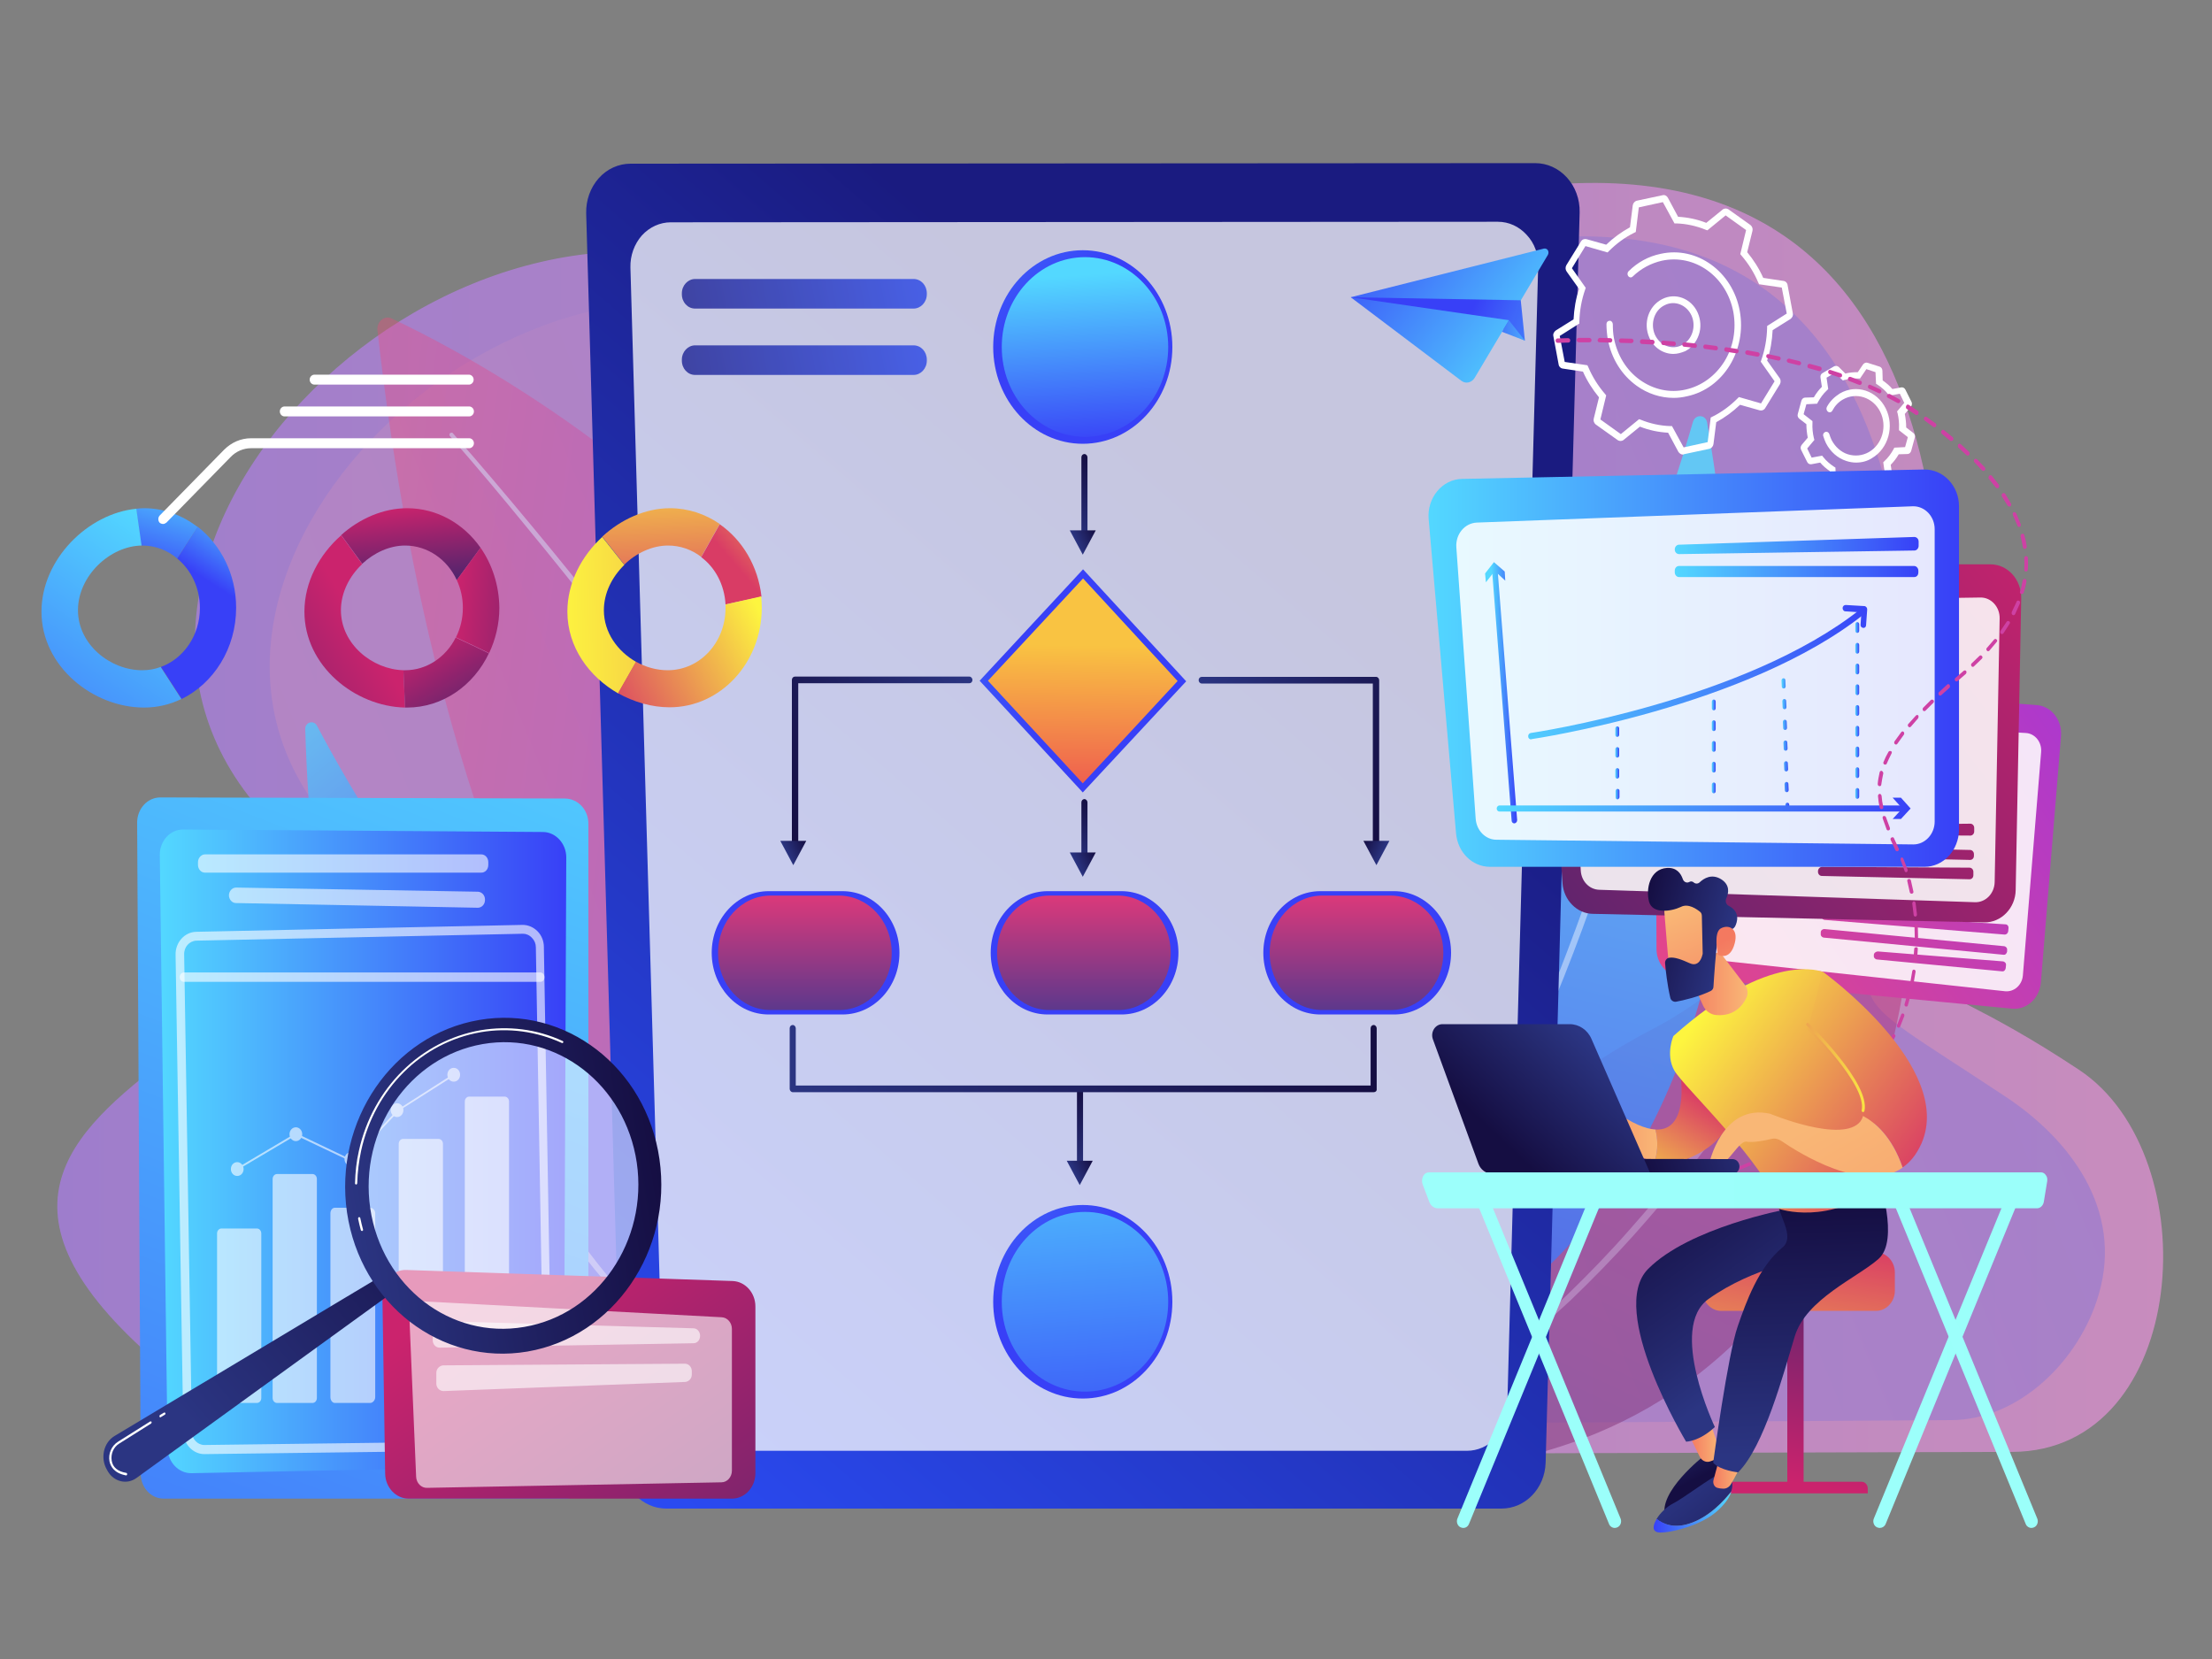 <?xml version="1.0" encoding="utf-8"?>
<!-- Generator: Adobe Illustrator 24.2.0, SVG Export Plug-In . SVG Version: 6.00 Build 0)  -->
<svg version="1.1" id="Layer_1" xmlns="http://www.w3.org/2000/svg" xmlns:xlink="http://www.w3.org/1999/xlink" x="0px" y="0px"
	 viewBox="0 0 800 600" style="enable-background:new 0 0 800 600;" xml:space="preserve">
<rect x="0" y="0" width="800" height="600" fill="#808080" stroke="none"/>
<style type="text/css">
	.st0{opacity:0.6;}
	.st1{fill:url(#SVGID_1_);}
	.st2{opacity:0.8;fill:url(#SVGID_2_);}
	.st3{opacity:0.43;}
	.st4{fill:url(#SVGID_3_);}
	.st5{opacity:0.43;fill:#FFFFFF;}
	.st6{opacity:0.8;fill:url(#SVGID_4_);}
	.st7{opacity:0.37;}
	.st8{fill:url(#SVGID_5_);}
	.st9{opacity:0.86;fill:#FFFFFF;}
	.st10{opacity:0.76;}
	.st11{fill:url(#SVGID_6_);}
	.st12{opacity:0.45;fill:#FFFFFF;}
	.st13{fill:url(#SVGID_7_);}
	.st14{fill:url(#SVGID_8_);}
	.st15{opacity:0.75;fill:#FFFFFF;}
	.st16{fill:url(#SVGID_9_);}
	.st17{fill:url(#SVGID_10_);}
	.st18{fill:url(#SVGID_11_);}
	.st19{fill:url(#SVGID_12_);}
	.st20{fill:url(#SVGID_13_);}
	.st21{fill:url(#SVGID_14_);}
	.st22{fill:url(#SVGID_15_);}
	.st23{fill:url(#SVGID_16_);}
	.st24{fill:url(#SVGID_17_);}
	.st25{fill:url(#SVGID_18_);}
	.st26{fill:url(#SVGID_19_);}
	.st27{fill:url(#SVGID_20_);}
	.st28{fill:url(#SVGID_21_);}
	.st29{fill:url(#SVGID_22_);}
	.st30{fill:url(#SVGID_23_);}
	.st31{fill:url(#SVGID_24_);}
	.st32{fill:url(#SVGID_25_);}
	.st33{fill:url(#SVGID_26_);}
	.st34{fill:url(#SVGID_27_);}
	.st35{fill:url(#SVGID_28_);}
	.st36{fill:url(#SVGID_29_);}
	.st37{fill:url(#SVGID_30_);}
	.st38{fill:url(#SVGID_31_);}
	.st39{opacity:0.8;}
	.st40{fill:url(#SVGID_32_);}
	.st41{fill:url(#SVGID_33_);}
	.st42{fill:#FFFFFF;}
	.st43{fill:url(#SVGID_34_);}
	.st44{opacity:0.87;fill:#FFFFFF;}
	.st45{fill:url(#SVGID_35_);}
	.st46{fill:url(#SVGID_36_);}
	.st47{fill:url(#SVGID_37_);}
	.st48{fill:url(#SVGID_38_);}
	.st49{fill:url(#SVGID_39_);}
	.st50{fill:url(#SVGID_40_);}
	.st51{fill:url(#SVGID_41_);}
	.st52{fill:url(#SVGID_42_);}
	.st53{fill:url(#SVGID_43_);}
	.st54{fill:url(#SVGID_44_);}
	.st55{fill:url(#SVGID_45_);}
	.st56{fill:url(#SVGID_46_);}
	.st57{fill:url(#SVGID_47_);}
	.st58{fill:url(#SVGID_48_);}
	.st59{fill:url(#SVGID_49_);}
	.st60{fill:url(#SVGID_50_);}
	.st61{fill:url(#SVGID_51_);}
	.st62{fill:url(#SVGID_52_);}
	.st63{fill:url(#SVGID_53_);}
	.st64{fill:url(#SVGID_54_);}
	.st65{fill:url(#SVGID_55_);}
	.st66{fill:url(#SVGID_56_);}
	.st67{opacity:0.6;fill:#FFFFFF;}
	.st68{opacity:0.61;fill:#FFFFFF;}
	.st69{fill:url(#SVGID_57_);}
	.st70{fill:url(#SVGID_58_);}
	.st71{fill:url(#SVGID_59_);}
	.st72{fill:url(#SVGID_60_);}
	.st73{fill:url(#SVGID_61_);}
	.st74{fill:url(#SVGID_62_);}
	.st75{fill:url(#SVGID_63_);}
	.st76{fill:url(#SVGID_64_);}
	.st77{fill:url(#SVGID_65_);}
	.st78{fill:url(#SVGID_66_);}
	.st79{fill:url(#SVGID_67_);}
	.st80{fill:url(#SVGID_68_);}
	.st81{fill:url(#SVGID_69_);}
	.st82{fill:url(#SVGID_70_);}
	.st83{fill:url(#SVGID_71_);}
	.st84{fill:url(#SVGID_72_);}
	.st85{fill:#CE41A4;}
	.st86{fill:url(#SVGID_73_);}
	.st87{fill:url(#SVGID_74_);}
	.st88{fill:url(#SVGID_75_);}
	.st89{fill:url(#SVGID_76_);}
	.st90{fill:url(#SVGID_77_);}
	.st91{fill:url(#SVGID_78_);}
	.st92{fill:url(#SVGID_79_);}
	.st93{fill:url(#SVGID_80_);}
	.st94{fill:url(#SVGID_81_);}
	.st95{fill:url(#SVGID_82_);}
	.st96{fill:url(#SVGID_83_);}
	.st97{fill:url(#SVGID_84_);}
	.st98{fill:url(#SVGID_85_);}
	.st99{fill:url(#SVGID_86_);}
	.st100{fill:url(#SVGID_87_);}
	.st101{fill:url(#SVGID_88_);}
	.st102{fill:url(#SVGID_89_);}
	.st103{fill:url(#SVGID_90_);}
	.st104{fill:url(#SVGID_91_);}
	.st105{fill:url(#SVGID_92_);}
	.st106{fill:url(#SVGID_93_);}
	.st107{fill:url(#SVGID_94_);}
	.st108{fill:url(#SVGID_95_);}
	.st109{fill:url(#SVGID_96_);}
	.st110{fill:url(#SVGID_97_);}
	.st111{fill:url(#SVGID_98_);}
	.st112{fill:url(#SVGID_99_);}
	.st113{fill:url(#SVGID_100_);}
	.st114{opacity:0.54;fill:#FFFFFF;}
	.st115{fill:url(#SVGID_101_);}
</style>
<g>
	<g class="st0">
		<linearGradient id="SVGID_1_" gradientUnits="userSpaceOnUse" x1="20.712" y1="296.49" x2="782.298" y2="296.49">
			<stop  offset="0" style="stop-color:#B37CFF"/>
			<stop  offset="1" style="stop-color:#F895E7"/>
		</linearGradient>
		<path class="st1" d="M751.9,386.9c-70-46.4-66.6-17.2-55.7-81.4C707.1,241.3,720,58.6,567.1,66.4
			c-152.9,7.8-160.1,95.5-281.6,37.4C164,45.6,12,197.9,93.5,292.3c78.7,91.1-187.7,95.9-10.9,220.1c13.1,9.2,28.3,14.4,44.1,14.4
			c0,0,600.3-1.7,601-1.7C791.8,524.9,799,418.1,751.9,386.9z"/>
		<linearGradient id="SVGID_2_" gradientUnits="userSpaceOnUse" x1="679.412" y1="224.113" x2="-162.007" y2="567.864">
			<stop  offset="0" style="stop-color:#B37CFF"/>
			<stop  offset="1" style="stop-color:#F895E7"/>
		</linearGradient>
		<path class="st2" d="M725.3,396.6c-65.7-43.6-51.2-26.5-41-86.7c10.2-60.2,22.3-231.5-121.1-224.2c-143.4,7.3-150.2,89.6-264.1,35
			C185.2,66.2,42.7,209,119.1,297.5c73.8,85.5-176.1,89.8-10.2,206.3c12.3,8.6,26.6,13.3,41.3,13.3c0,0,555.4-3.5,555.4-3.5
			c24.5,0,46.6-21.5,53.5-45.7C767.9,437.4,748.6,412,725.3,396.6z"/>
	</g>
	<g>
		<g class="st3">
			
				<linearGradient id="SVGID_3_" gradientUnits="userSpaceOnUse" x1="687.474" y1="349.141" x2="418.176" y2="689.436" gradientTransform="matrix(1.022 -0.107 0.251 0.85 -116.843 75.35)">
				<stop  offset="0" style="stop-color:#CB236D"/>
				<stop  offset="1" style="stop-color:#4C246D"/>
			</linearGradient>
			<path class="st4" d="M694.7,279.4c0-2.5-3.9-3.8-5.3-1.7c-13.2,20.4-49.8,72.7-91,94.1C531.3,406.6,474.2,478.3,498.1,531
				C498.1,531,694.1,556.5,694.7,279.4z"/>
			<path class="st5" d="M681.2,310c-0.3,0.8-0.6,1.3-0.8,2l-0.9,1.9l-1.8,3.7c-1.2,2.5-2.5,4.9-3.7,7.4c-2.5,4.9-5.2,9.8-7.8,14.6
				c-5.3,9.6-11,19.1-16.8,28.4c-11.6,18.7-24.2,36.6-37.6,53.8c-6.7,8.6-13.8,16.9-21,25c-7.3,8.1-14.8,15.8-22.6,23.3
				c-7.9,7.4-16,14.4-24.4,21c-4.3,3.2-8.5,6.4-13,9.3c-4.3,3.1-8.9,5.8-13.4,8.5c-0.2,0.1-0.4,0-0.5-0.2c-0.1-0.2,0-0.4,0.1-0.6
				l0,0c8.9-5.7,17.5-11.9,25.9-18.6c8.3-6.7,16.3-13.8,24-21.3c7.7-7.5,15.2-15.2,22.3-23.3c7.2-8.1,14.1-16.4,20.8-24.9
				c6.7-8.5,13.2-17.2,19.5-26.1l4.7-6.7l4.6-6.8c3-4.5,6-9.1,9-13.7c5.9-9.2,11.6-18.6,17.1-28.1c2.7-4.8,5.4-9.5,8.1-14.4
				c1.3-2.4,2.6-4.8,3.9-7.3l1.9-3.7l0.9-1.8c0.3-0.6,0.6-1.3,0.8-1.8l0-0.1c0.1-0.2,0.3-0.3,0.5-0.2
				C681.2,309.6,681.3,309.8,681.2,310z"/>
		</g>
		<g>
			
				<linearGradient id="SVGID_4_" gradientUnits="userSpaceOnUse" x1="-239.076" y1="492.991" x2="-507.343" y2="831.984" gradientTransform="matrix(0.911 -0.412 0.412 0.911 614.983 -366.8)">
				<stop  offset="0" style="stop-color:#53D8FF"/>
				<stop  offset="1" style="stop-color:#3840F7"/>
			</linearGradient>
			<path class="st6" d="M617.4,152.8c-0.5-2.9-4.2-3.1-5.1-0.3c-7.8,27.1-30.5,97.4-63.3,134c-53.5,59.6-90.6,158.1-58.9,210.7
				C490.1,497.2,671.1,467.3,617.4,152.8z"/>
			<path class="st5" d="M611.3,191.6c-0.1,0.9-0.2,1.6-0.3,2.4l-0.4,2.3l-0.8,4.6c-0.6,3.1-1.2,6.1-1.8,9.2
				c-1.3,6.1-2.6,12.2-4,18.3c-2.8,12.2-5.9,24.3-9.1,36.3c-3.2,12-6.8,24-10.6,35.9c-3.8,11.9-7.7,23.7-12,35.3
				c-8.6,23.3-18.3,46.2-29.5,68.2c-0.7,1.4-1.4,2.7-2.1,4.1l-2.2,4.1l-2.2,4.1c-0.7,1.3-1.5,2.7-2.3,4c-1.5,2.7-3,5.4-4.6,8
				l-4.8,7.9c-6.6,10.4-13.6,20.4-21.2,29.9c-0.1,0.2-0.4,0.2-0.5,0c-0.2-0.1-0.2-0.4,0-0.6l0,0c7.3-9.7,14.1-19.8,20.5-30.3
				l4.7-7.9c1.5-2.6,3-5.4,4.5-8c0.7-1.3,1.5-2.7,2.2-4l2.1-4.1l2.1-4.1c0.7-1.4,1.4-2.7,2.1-4.1c5.5-11,10.6-22.2,15.5-33.6
				c4.9-11.4,9.3-22.9,13.6-34.5c8.6-23.2,16.1-47,22.9-70.9c3.4-12,6.6-24,9.5-36.1c1.5-6.1,2.9-12.1,4.3-18.2c0.7-3,1.3-6.1,2-9.1
				l0.9-4.6l0.5-2.3c0.1-0.8,0.3-1.6,0.4-2.2l0-0.1c0-0.2,0.2-0.4,0.4-0.3C611.1,191.2,611.3,191.4,611.3,191.6z"/>
		</g>
	</g>
	<g class="st7">
		
			<linearGradient id="SVGID_5_" gradientUnits="userSpaceOnUse" x1="2277.341" y1="-2888.274" x2="2543.366" y2="-2888.274" gradientTransform="matrix(-0.99 -0.139 -0.139 0.99 2228.236 3507.776)">
			<stop  offset="0" style="stop-color:#A737D5"/>
			<stop  offset="1" style="stop-color:#EF497A"/>
		</linearGradient>
		<path class="st8" d="M141.7,115.2c40.5,19,271.7,139.7,205.9,394.7c0,0-171.2-37.1-211.1-390.5
			C136.2,116.3,139.1,113.9,141.7,115.2z"/>
		<path class="st9" d="M163.8,156.7c9.7,11,19.2,22.3,28.6,33.6c9.4,11.3,18.7,22.8,27.8,34.4c18.3,23.1,36.2,46.7,53.3,70.9
			c17.1,24.2,33.6,48.9,48.9,74.6c7.7,12.8,14.9,25.9,21.6,39.3c6.7,13.4,13,27.1,18.2,41.4c0.3,0.8-0.1,1.8-0.9,2.1
			c-0.8,0.3-1.7-0.1-2-0.9l0,0l0,0c-5.1-14.1-11.2-27.8-17.9-41.1c-6.7-13.4-13.8-26.5-21.3-39.3c-15-25.7-31.4-50.5-48.4-74.7
			c-17-24.2-34.7-47.9-52.9-71.1c-9.1-11.6-18.3-23.1-27.7-34.5c-9.3-11.4-18.8-22.7-28.4-33.7l0,0c-0.2-0.3-0.2-0.7,0-1
			C163.2,156.4,163.6,156.4,163.8,156.7z"/>
	</g>
	<g>
		<g class="st10">
			
				<linearGradient id="SVGID_6_" gradientUnits="userSpaceOnUse" x1="3820.447" y1="7052.171" x2="3882.371" y2="7052.171" gradientTransform="matrix(-0.421 0.907 0.725 0.337 -3307.351 -5380.565)">
				<stop  offset="0" style="stop-color:#A737D5"/>
				<stop  offset="1" style="stop-color:#EF497A"/>
			</linearGradient>
			<path class="st11" d="M258.3,532.1c0,0-6.1-25.6-34-40.1c-25.9-13.5-88.8-43-107.2-68c-0.8-1.1-2.5,0.2-2.2,1.7
				c3.4,16.2,14.6,55.5,47.2,83.3C204.1,544.7,258.3,532.1,258.3,532.1z"/>
			<path class="st12" d="M131.5,448.6c1.3,3,2.9,5.7,4.6,8.4c0.8,1.4,1.7,2.6,2.6,3.9c0.9,1.3,1.9,2.5,2.8,3.8
				c3.9,4.9,8.2,9.4,12.9,13.4l1.7,1.5c0.6,0.5,1.2,1,1.8,1.4c1.2,0.9,2.4,1.9,3.6,2.8l3.8,2.6c1.2,0.9,2.5,1.7,3.9,2.5
				c1.3,0.8,2.6,1.6,3.9,2.4l4,2.1c2.7,1.5,5.5,2.7,8.2,4.1c5.5,2.6,11.1,5.1,16.7,7.6c5.6,2.4,11.2,4.8,16.9,7.2
				c2.8,1.2,5.6,2.4,8.5,3.6c1.4,0.6,2.8,1.2,4.2,1.9l2.1,1l2.1,1c2.8,1.3,5.5,2.8,8.2,4.5c2.6,1.7,5.2,3.6,7.4,5.8
				c0.2,0.2,0.2,0.4,0,0.6c-0.1,0.2-0.4,0.2-0.5,0l0,0c-2.3-2-4.9-3.7-7.6-5.2c-2.7-1.4-5.4-2.8-8.2-3.9c-5.6-2.4-11.3-4.5-17-6.8
				l-8.5-3.3c-2.8-1.2-5.7-2.3-8.5-3.5c-2.8-1.2-5.6-2.4-8.5-3.6c-2.8-1.3-5.6-2.5-8.4-3.9c-11.1-5.2-22.1-11.6-31.3-20.3
				c-4.6-4.3-8.9-9.1-12.6-14.4c-1.8-2.7-3.5-5.4-5.1-8.2C133.7,454.7,132.4,451.8,131.5,448.6C131.4,448.6,131.4,448.6,131.5,448.6
				C131.4,448.6,131.5,448.6,131.5,448.6z"/>
		</g>
		<g class="st10">
			
				<linearGradient id="SVGID_7_" gradientUnits="userSpaceOnUse" x1="-2134.661" y1="688.97" x2="-2197.096" y2="848.624" gradientTransform="matrix(-0.947 0.322 0.322 0.947 -2176.58 312.455)">
				<stop  offset="0" style="stop-color:#53D8FF"/>
				<stop  offset="1" style="stop-color:#3840F7"/>
			</linearGradient>
			<path class="st13" d="M110.4,263.7c-0.1-2.5,3-3.4,4.2-1.3c11.1,21,41.7,75.2,75.2,99.3c54.5,39.3,102,114,84.4,164.1
				C274.2,525.9,118.4,536.3,110.4,263.7z"/>
			<path class="st5" d="M122.8,294.7c0.2,0.5,0.5,1.2,0.7,1.8l0.8,1.8l1.6,3.6l3.2,7.2c2.2,4.8,4.4,9.6,6.7,14.3
				c4.5,9.5,9.2,18.9,14,28.2c9.7,18.6,19.9,36.9,31,54.6c5.6,8.8,11.2,17.6,17.1,26.1c6,8.5,12.1,16.9,18.5,25
				c6.4,8.1,13.1,16,20.1,23.5c7,7.5,14.4,14.6,22.1,21.3l0,0c0.2,0.1,0.2,0.4,0.1,0.6c-0.1,0.2-0.4,0.2-0.5,0.1
				c-8-6.4-15.5-13.4-22.7-20.7c-7.2-7.4-14-15.2-20.6-23.2c-13-16.2-25-33.3-36-51.1c-5.5-8.9-10.8-18-16-27.1
				c-5.1-9.2-10.1-18.4-14.8-27.8c-4.7-9.4-9.3-18.9-13.7-28.5c-2.2-4.8-4.3-9.6-6.4-14.5c-1-2.4-2.1-4.9-3.1-7.3l-1.5-3.7l-0.7-1.9
				c-0.2-0.6-0.5-1.2-0.7-1.9c-0.1-0.2,0-0.4,0.2-0.5C122.4,294.3,122.6,294.4,122.8,294.7L122.8,294.7z"/>
		</g>
	</g>
	<g>
		<linearGradient id="SVGID_8_" gradientUnits="userSpaceOnUse" x1="171.083" y1="550.408" x2="477.333" y2="196.056">
			<stop  offset="0" style="stop-color:#2C50FF"/>
			<stop  offset="0.996" style="stop-color:#1A1B80"/>
		</linearGradient>
		<path class="st14" d="M566.7,64.2c-3-3.3-7.1-5.2-11.5-5.2L228,59.2c-4.3,0-8.5,1.9-11.5,5.3c-3,3.4-4.6,7.9-4.5,12.6l13,451.9
			c0.3,9.3,7.3,16.6,16,16.6h302c8.6,0,15.7-7.2,16-16.6l12.3-452.2C571.4,72,569.7,67.5,566.7,64.2z"/>
		<path class="st15" d="M552.2,85c-2.8-3.1-6.5-4.8-10.5-4.8l-299.1,0.2c-3.9,0-7.7,1.7-10.5,4.8c-2.7,3.1-4.2,7.2-4.1,11.5
			l11.9,412.9c0.2,8.5,6.7,15.1,14.6,15.1h276c7.9,0,14.4-6.6,14.6-15.1l11.2-413.2C556.5,92.1,555,88,552.2,85z"/>
		<g>
			<g>
				<linearGradient id="SVGID_9_" gradientUnits="userSpaceOnUse" x1="307.948" y1="16.705" x2="380.281" y2="110.738">
					<stop  offset="0" style="stop-color:#53D8FF"/>
					<stop  offset="1" style="stop-color:#3840F7"/>
				</linearGradient>
				<ellipse class="st16" cx="391.6" cy="125.5" rx="32.4" ry="35"/>
				<linearGradient id="SVGID_10_" gradientUnits="userSpaceOnUse" x1="390.669" y1="99.411" x2="394.798" y2="161.349">
					<stop  offset="0" style="stop-color:#53D8FF"/>
					<stop  offset="1" style="stop-color:#3840F7"/>
				</linearGradient>
				<ellipse class="st17" cx="392.4" cy="125.5" rx="30.1" ry="32.5"/>
			</g>
			<g>
				<linearGradient id="SVGID_11_" gradientUnits="userSpaceOnUse" x1="307.948" y1="362.019" x2="380.281" y2="456.052">
					<stop  offset="0" style="stop-color:#53D8FF"/>
					<stop  offset="1" style="stop-color:#3840F7"/>
				</linearGradient>
				<ellipse class="st18" cx="391.6" cy="470.8" rx="32.4" ry="35"/>
				<linearGradient id="SVGID_12_" gradientUnits="userSpaceOnUse" x1="386.862" y1="396.583" x2="397.597" y2="540.268">
					<stop  offset="0" style="stop-color:#53D8FF"/>
					<stop  offset="1" style="stop-color:#3840F7"/>
				</linearGradient>
				<ellipse class="st19" cx="392.4" cy="470.8" rx="30.1" ry="32.5"/>
			</g>
			<linearGradient id="SVGID_13_" gradientUnits="userSpaceOnUse" x1="284.138" y1="290.497" x2="370.493" y2="254.961">
				<stop  offset="0" style="stop-color:#53D8FF"/>
				<stop  offset="1" style="stop-color:#3840F7"/>
			</linearGradient>
			<polygon class="st20" points="391.7,205.9 354.3,246.2 391.6,286.6 429,246.4 			"/>
			<linearGradient id="SVGID_14_" gradientUnits="userSpaceOnUse" x1="390.721" y1="313.231" x2="391.822" y2="233.374">
				<stop  offset="0" style="stop-color:#E92556"/>
				<stop  offset="1" style="stop-color:#F9C342"/>
			</linearGradient>
			<polygon class="st21" points="391.7,209.2 357.3,246.2 391.6,283.3 425.9,246.3 			"/>
			<g>
				<linearGradient id="SVGID_15_" gradientUnits="userSpaceOnUse" x1="439.906" y1="285.842" x2="460.17" y2="309.264">
					<stop  offset="0" style="stop-color:#53D8FF"/>
					<stop  offset="1" style="stop-color:#3840F7"/>
				</linearGradient>
				<path class="st22" d="M524.8,344.6c0,12.3-9.2,22.3-20.6,22.3h-26.7c-11.4,0-20.6-10-20.6-22.3l0,0c0-12.3,9.2-22.3,20.6-22.3
					h26.7C515.5,322.3,524.8,332.3,524.8,344.6L524.8,344.6z"/>
				<linearGradient id="SVGID_16_" gradientUnits="userSpaceOnUse" x1="490.554" y1="384.274" x2="490.554" y2="323.142">
					<stop  offset="0" style="stop-color:#233894"/>
					<stop  offset="0.996" style="stop-color:#DD397A"/>
				</linearGradient>
				<path class="st23" d="M522,344.6c0,11.5-8.5,20.7-19,20.7h-24.8c-10.5,0-19-9.1-19-20.7l0,0c0-11.5,8.5-20.7,19-20.7H503
					C513.5,324,522,333.1,522,344.6L522,344.6z"/>
			</g>
			<g>
				<linearGradient id="SVGID_17_" gradientUnits="userSpaceOnUse" x1="341.315" y1="285.842" x2="361.579" y2="309.264">
					<stop  offset="0" style="stop-color:#53D8FF"/>
					<stop  offset="1" style="stop-color:#3840F7"/>
				</linearGradient>
				<path class="st24" d="M426.2,344.6c0,12.3-9.2,22.3-20.6,22.3h-26.7c-11.4,0-20.6-10-20.6-22.3l0,0c0-12.3,9.2-22.3,20.6-22.3
					h26.7C416.9,322.3,426.2,332.3,426.2,344.6L426.2,344.6z"/>
				<linearGradient id="SVGID_18_" gradientUnits="userSpaceOnUse" x1="391.963" y1="384.274" x2="391.963" y2="323.142">
					<stop  offset="0" style="stop-color:#233894"/>
					<stop  offset="0.996" style="stop-color:#DD397A"/>
				</linearGradient>
				<path class="st25" d="M423.4,344.6c0,11.5-8.5,20.7-19,20.7h-24.8c-10.5,0-19-9.1-19-20.7l0,0c0-11.5,8.5-20.7,19-20.7h24.8
					C414.9,324,423.4,333.1,423.4,344.6L423.4,344.6z"/>
			</g>
			<g>
				<linearGradient id="SVGID_19_" gradientUnits="userSpaceOnUse" x1="240.431" y1="285.842" x2="260.696" y2="309.264">
					<stop  offset="0" style="stop-color:#53D8FF"/>
					<stop  offset="1" style="stop-color:#3840F7"/>
				</linearGradient>
				<path class="st26" d="M325.3,344.6c0,12.3-9.2,22.3-20.6,22.3h-26.7c-11.4,0-20.6-10-20.6-22.3l0,0c0-12.3,9.2-22.3,20.6-22.3
					h26.7C316.1,322.3,325.3,332.3,325.3,344.6L325.3,344.6z"/>
				<linearGradient id="SVGID_20_" gradientUnits="userSpaceOnUse" x1="291.079" y1="384.274" x2="291.079" y2="323.142">
					<stop  offset="0" style="stop-color:#233894"/>
					<stop  offset="0.996" style="stop-color:#DD397A"/>
				</linearGradient>
				<path class="st27" d="M322.5,344.6c0,11.5-8.5,20.7-19,20.7h-24.8c-10.5,0-19-9.1-19-20.7l0,0c0-11.5,8.5-20.7,19-20.7h24.8
					C314,324,322.5,333.1,322.5,344.6L322.5,344.6z"/>
			</g>
			<g>
				
					<linearGradient id="SVGID_21_" gradientUnits="userSpaceOnUse" x1="2097.243" y1="-3146.81" x2="2069.435" y2="-3133.582" gradientTransform="matrix(0 1 -1 0 -2748.027 -1902.289)">
					<stop  offset="0" style="stop-color:#2B3582"/>
					<stop  offset="1" style="stop-color:#150E42"/>
				</linearGradient>
				<path class="st28" d="M392.2,198c-0.6,0-1.1-0.6-1.1-1.2v-31.4c0-0.7,0.5-1.2,1.1-1.2c0.6,0,1.1,0.6,1.1,1.2v31.4
					C393.3,197.4,392.8,198,392.2,198z"/>
				
					<linearGradient id="SVGID_22_" gradientUnits="userSpaceOnUse" x1="2098.573" y1="-3137.115" x2="2094.931" y2="-3144.772" gradientTransform="matrix(0 1 -1 0 -2748.027 -1902.289)">
					<stop  offset="0" style="stop-color:#2B3582"/>
					<stop  offset="1" style="stop-color:#150E42"/>
				</linearGradient>
				<polygon class="st29" points="396.3,191.8 391.6,200.6 386.9,191.8 				"/>
			</g>
			<g>
				
					<linearGradient id="SVGID_23_" gradientUnits="userSpaceOnUse" x1="2214.487" y1="-3145.208" x2="2193.416" y2="-3135.184" gradientTransform="matrix(0 1 -1 0 -2748.027 -1902.289)">
					<stop  offset="0" style="stop-color:#2B3582"/>
					<stop  offset="1" style="stop-color:#150E42"/>
				</linearGradient>
				<path class="st30" d="M392.2,314.5c-0.6,0-1.1-0.6-1.1-1.2v-23.1c0-0.7,0.5-1.2,1.1-1.2c0.6,0,1.1,0.6,1.1,1.2v23.1
					C393.3,313.9,392.8,314.5,392.2,314.5z"/>
				
					<linearGradient id="SVGID_24_" gradientUnits="userSpaceOnUse" x1="2215.055" y1="-3137.115" x2="2211.412" y2="-3144.772" gradientTransform="matrix(0 1 -1 0 -2748.027 -1902.289)">
					<stop  offset="0" style="stop-color:#2B3582"/>
					<stop  offset="1" style="stop-color:#150E42"/>
				</linearGradient>
				<polygon class="st31" points="396.3,308.3 391.6,317.1 386.9,308.3 				"/>
			</g>
			<g>
				
					<linearGradient id="SVGID_25_" gradientUnits="userSpaceOnUse" x1="2325.326" y1="-3145.121" x2="2298.192" y2="-3132.214" gradientTransform="matrix(0 1 -1 0 -2748.027 -1902.289)">
					<stop  offset="0" style="stop-color:#2B3582"/>
					<stop  offset="1" style="stop-color:#150E42"/>
				</linearGradient>
				<path class="st32" d="M390.6,426c-0.6,0-1.1-0.6-1.1-1.2v-30.6c0-0.7,0.5-1.2,1.1-1.2c0.6,0,1.1,0.6,1.1,1.2v30.6
					C391.8,425.4,391.3,426,390.6,426z"/>
				
					<linearGradient id="SVGID_26_" gradientUnits="userSpaceOnUse" x1="2326.58" y1="-3135.94" x2="2322.937" y2="-3143.596" gradientTransform="matrix(0 1 -1 0 -2748.027 -1902.289)">
					<stop  offset="0" style="stop-color:#2B3582"/>
					<stop  offset="1" style="stop-color:#150E42"/>
				</linearGradient>
				<polygon class="st33" points="395.2,419.8 390.5,428.6 385.8,419.8 				"/>
			</g>
			<g>
				<linearGradient id="SVGID_27_" gradientUnits="userSpaceOnUse" x1="351.389" y1="245.025" x2="274.956" y2="281.384">
					<stop  offset="0" style="stop-color:#2B3582"/>
					<stop  offset="1" style="stop-color:#150E42"/>
				</linearGradient>
				<path class="st34" d="M287.5,306.2c-0.6,0-1.1-0.6-1.1-1.2v-59.1c0-0.7,0.5-1.2,1.1-1.2h63.1c0.6,0,1.1,0.6,1.1,1.2
					c0,0.7-0.5,1.2-1.1,1.2h-61.9V305C288.6,305.7,288.1,306.2,287.5,306.2z"/>
				
					<linearGradient id="SVGID_28_" gradientUnits="userSpaceOnUse" x1="2210.924" y1="-3032.41" x2="2207.282" y2="-3040.067" gradientTransform="matrix(0 1 -1 0 -2748.027 -1902.289)">
					<stop  offset="0" style="stop-color:#2B3582"/>
					<stop  offset="1" style="stop-color:#150E42"/>
				</linearGradient>
				<polygon class="st35" points="291.6,304.1 286.9,312.9 282.2,304.1 				"/>
			</g>
			<g>
				
					<linearGradient id="SVGID_29_" gradientUnits="userSpaceOnUse" x1="-1530.855" y1="245.304" x2="-1607.289" y2="281.663" gradientTransform="matrix(-1 0 0 1 -1097.143 -0.279)">
					<stop  offset="0" style="stop-color:#2B3582"/>
					<stop  offset="1" style="stop-color:#150E42"/>
				</linearGradient>
				<path class="st36" d="M497.6,306.2c-0.6,0-1.1-0.6-1.1-1.2v-57.8h-61.9c-0.6,0-1.1-0.6-1.1-1.2c0-0.7,0.5-1.2,1.1-1.2h63.1
					c0.6,0,1.1,0.6,1.1,1.2V305C498.8,305.7,498.3,306.2,497.6,306.2z"/>
				
					<linearGradient id="SVGID_30_" gradientUnits="userSpaceOnUse" x1="2211.203" y1="-1150.559" x2="2207.561" y2="-1158.215" gradientTransform="matrix(0 1 1 0 1650.884 -1902.568)">
					<stop  offset="0" style="stop-color:#2B3582"/>
					<stop  offset="1" style="stop-color:#150E42"/>
				</linearGradient>
				<polygon class="st37" points="493.1,304.1 497.8,312.9 502.5,304.1 				"/>
			</g>
			<linearGradient id="SVGID_31_" gradientUnits="userSpaceOnUse" x1="285.553" y1="382.828" x2="498.02" y2="382.828">
				<stop  offset="0" style="stop-color:#2B3582"/>
				<stop  offset="1" style="stop-color:#150E42"/>
			</linearGradient>
			<path class="st38" d="M496.9,395H286.7c-0.6,0-1.1-0.6-1.1-1.2v-21.9c0-0.7,0.5-1.2,1.1-1.2s1.1,0.6,1.1,1.2v20.7h207.9v-20.7
				c0-0.7,0.5-1.2,1.1-1.2c0.6,0,1.1,0.6,1.1,1.2v21.9C498,394.5,497.5,395,496.9,395z"/>
		</g>
		<g class="st39">
			<linearGradient id="SVGID_32_" gradientUnits="userSpaceOnUse" x1="358.112" y1="93.486" x2="229.667" y2="117.952">
				<stop  offset="0" style="stop-color:#2C50FF"/>
				<stop  offset="0.996" style="stop-color:#1A1B80"/>
			</linearGradient>
			<path class="st40" d="M335.2,106.4c0,2.9-2.2,5.2-4.8,5.2h-79c-2.7,0-4.8-2.3-4.8-5.2v-0.3c0-2.9,2.2-5.2,4.8-5.2h79
				c2.7,0,4.8,2.3,4.8,5.2V106.4z"/>
			<linearGradient id="SVGID_33_" gradientUnits="userSpaceOnUse" x1="358.112" y1="117.443" x2="229.667" y2="141.909">
				<stop  offset="0" style="stop-color:#2C50FF"/>
				<stop  offset="0.996" style="stop-color:#1A1B80"/>
			</linearGradient>
			<path class="st41" d="M335.2,130.4c0,2.9-2.2,5.2-4.8,5.2h-79c-2.7,0-4.8-2.3-4.8-5.2v-0.3c0-2.9,2.2-5.2,4.8-5.2h79
				c2.7,0,4.8,2.3,4.8,5.2V130.4z"/>
		</g>
	</g>
	<g>
		<g>
			<path class="st42" d="M608.6,164.4c-0.6,0-1.2-0.4-1.6-1l-3.7-6.9c-3.5-0.2-6.9-0.9-10.2-2.2l-5.9,4.8c-0.6,0.5-1.5,0.5-2.1,0.1
				l-8-5.7c-0.6-0.5-0.9-1.3-0.7-2.1l1.9-7.7c-2.3-2.8-4.3-5.9-5.8-9.3l-7.3-1.1c-0.8-0.1-1.4-0.7-1.5-1.5l-1.9-10.2
				c-0.2-0.8,0.2-1.6,0.9-2.1l6.4-4c0.2-3.8,0.8-7.5,2-11l-4.5-6.3c-0.5-0.7-0.5-1.6-0.1-2.3l5.3-8.6c0.4-0.7,1.2-1,2-0.8l7.1,2
				c2.6-2.5,5.5-4.6,8.6-6.3l1-7.9c0.1-0.8,0.7-1.5,1.4-1.7l9.4-2c0.8-0.2,1.5,0.2,1.9,0.9l3.7,6.9c3.5,0.2,6.9,0.9,10.2,2.2
				l5.9-4.8c0.6-0.5,1.5-0.5,2.1-0.1l8,5.7c0.6,0.5,0.9,1.3,0.7,2.1l-1.9,7.7c2.3,2.8,4.3,5.9,5.8,9.3l7.3,1.1
				c0.8,0.1,1.4,0.7,1.5,1.5l1.9,10.2c0.2,0.8-0.2,1.6-0.9,2.1l-6.4,4c-0.2,3.8-0.8,7.5-2,11l4.5,6.3c0.5,0.7,0.5,1.6,0.1,2.3
				l-5.3,8.6c-0.4,0.7-1.2,1-2,0.8l-7.1-2c-2.6,2.5-5.5,4.6-8.6,6.3l-1,7.9c-0.1,0.8-0.7,1.5-1.4,1.7l-9.4,2
				C608.9,164.4,608.8,164.4,608.6,164.4z M592.8,151.6l0.6,0.2c3.4,1.4,7.1,2.2,10.7,2.3l0.6,0l4.2,7.7l8.7-1.9l1.1-8.9l0.6-0.3
				c3.3-1.6,6.4-3.9,9.1-6.6l0.5-0.5l8,2.3l4.9-8l-5-7.1l0.2-0.6c1.3-3.7,2-7.6,2.1-11.6l0-0.7l7.1-4.5l-1.8-9.4l-8.2-1.2l-0.3-0.6
				c-1.5-3.6-3.6-6.9-6.1-9.8l-0.4-0.5l2.1-8.7l-7.4-5.3l-6.6,5.4l-0.6-0.2c-3.4-1.4-7.1-2.2-10.7-2.3l-0.6,0l-4.2-7.7l-8.7,1.9
				l-1.1,8.9l-0.6,0.3c-3.3,1.6-6.4,3.9-9.1,6.6l-0.5,0.5l-8-2.3l-4.9,8l5,7.1l-0.2,0.6c-1.3,3.7-2,7.6-2.1,11.6l0,0.7l-7.1,4.5
				l1.8,9.4l8.2,1.2l0.3,0.6c1.5,3.6,3.6,6.9,6.1,9.8l0.4,0.5l-2.1,8.7l7.4,5.3L592.8,151.6z M565.5,130.9L565.5,130.9L565.5,130.9
				L565.5,130.9z M605.3,143.9c-4.7,0-9.4-1.5-13.4-4.4c-5.4-3.9-9.1-9.8-10.4-16.7c-0.3-1.8-0.5-3.7-0.5-5.6c0-0.7,0.5-1.2,1.2-1.2
				c0.6,0,1.1,0.6,1.1,1.3c0,1.7,0.1,3.4,0.4,5c1.2,6.2,4.5,11.6,9.4,15.1c4.9,3.5,10.8,4.8,16.5,3.5c5.8-1.3,10.7-4.9,14-10.1
				c3.3-5.3,4.4-11.6,3.3-17.9c-2.4-12.9-14-21.2-25.9-18.6c-3.9,0.9-7.5,2.8-10.5,5.7c-0.5,0.5-1.2,0.4-1.6-0.1
				c-0.4-0.5-0.4-1.3,0.1-1.8c3.2-3.2,7.2-5.4,11.6-6.3c13.1-2.9,26,6.4,28.6,20.6c2.6,14.2-5.9,28.1-19,30.9
				C608.5,143.7,606.9,143.9,605.3,143.9z"/>
			<path class="st42" d="M605.2,128c-3.6,0-7.1-2.2-8.7-5.9v0c-2.3-5.2-0.3-11.4,4.6-13.9c4.8-2.5,10.6-0.3,12.9,4.9
				c1.1,2.5,1.3,5.4,0.4,8c-0.9,2.6-2.6,4.7-4.9,5.9C608,127.6,606.6,128,605.2,128z M598.5,121c1.8,4,6.2,5.7,9.8,3.8
				c3.7-1.9,5.2-6.7,3.5-10.6c-1.8-4-6.2-5.7-9.8-3.8C598.3,112.2,596.8,117,598.5,121L598.5,121z"/>
		</g>
		<g>
			<path class="st42" d="M667.7,176.9c-0.1,0-0.3,0-0.4-0.1l-4.4-1.4c-0.6-0.2-1-0.8-1-1.5l-0.1-3.5c-1.3-0.9-2.5-1.9-3.5-3.1
				l-3.2,0.6c-0.6,0.1-1.2-0.2-1.5-0.8l-2.2-4.4c-0.3-0.6-0.2-1.3,0.2-1.8l2.2-2.6c-0.3-1.6-0.5-3.2-0.5-4.9l-2.6-2
				c-0.5-0.4-0.7-1.1-0.5-1.7l1.3-4.8c0.2-0.6,0.7-1.1,1.3-1.1l3.2-0.1c0.8-1.4,1.8-2.7,2.9-3.8l-0.5-3.4c-0.1-0.7,0.2-1.3,0.8-1.6
				l4.1-2.4c0.5-0.3,1.2-0.2,1.7,0.2l2.4,2.4c1.5-0.4,3-0.5,4.5-0.5l1.9-2.8c0.4-0.5,1-0.8,1.6-0.6l4.4,1.4c0.6,0.2,1,0.8,1,1.5
				l0.1,3.5c1.3,0.9,2.5,1.9,3.5,3.1l3.2-0.6c0.6-0.1,1.2,0.2,1.5,0.8l2.2,4.4c0.3,0.6,0.2,1.3-0.2,1.8l-2.2,2.6
				c0.3,1.6,0.5,3.2,0.5,4.9l2.6,2c0.5,0.4,0.7,1.1,0.5,1.7l-1.3,4.8c-0.2,0.6-0.7,1.1-1.3,1.1l-3.2,0.1c-0.8,1.4-1.8,2.7-2.9,3.8
				l0.5,3.4c0.1,0.7-0.2,1.3-0.8,1.6l-4.1,2.4c-0.5,0.3-1.2,0.2-1.7-0.2l-2.4-2.4c-1.5,0.4-3,0.5-4.5,0.5l-1.9,2.8
				C668.6,176.7,668.1,176.9,667.7,176.9z M667,174.8C667,174.8,667,174.8,667,174.8L667,174.8z M664,173.3l3.3,1.1l2.3-3.4l0.6,0
				c1.7,0.1,3.4-0.1,5-0.5l0.6-0.2l2.9,2.8l3-1.8l-0.6-4.1l0.5-0.5c1.3-1.2,2.3-2.6,3.2-4.2l0.3-0.6l3.9-0.2l1-3.6l-3.2-2.5l0-0.7
				c0.1-1.8-0.1-3.7-0.5-5.4l-0.2-0.7l2.6-3.1l-1.6-3.3l-3.8,0.7l-0.4-0.5c-1.1-1.4-2.4-2.5-3.9-3.5l-0.5-0.3l-0.2-4.2l-3.3-1.1
				l-2.3,3.4l-0.6,0c-1.7-0.1-3.4,0.1-5,0.5l-0.6,0.2l-2.9-2.8l-3,1.8l0.6,4.1l-0.5,0.5c-1.3,1.2-2.3,2.6-3.2,4.2l-0.3,0.6l-3.9,0.2
				l-1,3.6l3.2,2.5l0,0.7c-0.1,1.8,0.1,3.7,0.5,5.4l0.2,0.7l-2.6,3.1l1.6,3.3l3.8-0.7l0.4,0.5c1.1,1.4,2.4,2.5,3.9,3.5l0.5,0.3
				L664,173.3z M654.8,166.7L654.8,166.7L654.8,166.7z M689.2,145.4C689.2,145.4,689.2,145.4,689.2,145.4L689.2,145.4z M671.3,167.3
				c-1.2,0-2.4-0.2-3.6-0.6c-3.1-1-5.7-3.3-7.3-6.4c-0.4-0.8-0.7-1.7-1-2.6c-0.2-0.7,0.2-1.3,0.8-1.5c0.6-0.2,1.2,0.2,1.4,0.8
				c0.2,0.7,0.5,1.4,0.8,2.1c1.3,2.5,3.4,4.4,5.9,5.2c2.6,0.8,5.3,0.5,7.6-0.8c4.9-2.8,6.7-9.4,4.1-14.6c-2.6-5.2-8.7-7.2-13.5-4.4
				c-1.6,0.9-2.9,2.3-3.8,4c-0.3,0.6-1,0.8-1.6,0.4c-0.5-0.4-0.7-1.1-0.4-1.7c1.1-2.1,2.8-3.7,4.7-4.9c6-3.5,13.4-1,16.6,5.4
				c3.2,6.4,1,14.5-5,18C675.3,166.8,673.3,167.3,671.3,167.3z"/>
		</g>
	</g>
	<g>
		<g>
			
				<linearGradient id="SVGID_34_" gradientUnits="userSpaceOnUse" x1="815.613" y1="-112.32" x2="635.409" y2="34.33" gradientTransform="matrix(0.996 8.840000e-02 -8.840000e-02 0.996 -62.923 283.283)">
				<stop  offset="0" style="stop-color:#A737D5"/>
				<stop  offset="1" style="stop-color:#EF497A"/>
			</linearGradient>
			<path class="st43" d="M727.7,364.8l-120-11.5c-4.9-0.5-8.6-4.9-8.6-10.1l-0.4-87.5c0-6,4.6-10.7,10.1-10.3l127.8,9.6
				c5.3,0.4,9.2,5.4,8.8,11.1l-7.3,89.4C737.5,361.2,732.9,365.3,727.7,364.8z"/>
			<path class="st44" d="M605.6,264.2l-0.8,75.5c0,3.3,2.3,6,5.3,6.4l115.1,12.4c3.2,0.3,6.1-2.2,6.4-5.7l6.6-80.8
				c0.3-3.6-2.2-6.7-5.5-6.9l-120.9-7.1C608.5,257.7,605.7,260.6,605.6,264.2z"/>
			
				<linearGradient id="SVGID_35_" gradientUnits="userSpaceOnUse" x1="836.397" y1="-80.747" x2="660.573" y2="62.338" gradientTransform="matrix(0.996 8.840000e-02 -8.840000e-02 0.996 -62.923 283.283)">
				<stop  offset="0" style="stop-color:#A737D5"/>
				<stop  offset="1" style="stop-color:#EF497A"/>
			</linearGradient>
			<path class="st45" d="M660.2,330.2l65.1,4.1c0.7,0,1.2,0.7,1.1,1.4l-0.1,1.1c-0.1,0.7-0.6,1.2-1.3,1.2l-65.1-5.3
				c-0.7-0.1-1.2-0.7-1.1-1.4l0,0C659,330.6,659.5,330.1,660.2,330.2z"/>
			
				<linearGradient id="SVGID_36_" gradientUnits="userSpaceOnUse" x1="839.314" y1="-76.45" x2="663.722" y2="66.447" gradientTransform="matrix(0.996 8.840000e-02 -8.840000e-02 0.996 -62.923 283.283)">
				<stop  offset="0" style="stop-color:#A737D5"/>
				<stop  offset="1" style="stop-color:#EF497A"/>
			</linearGradient>
			<path class="st46" d="M658.5,337.2l0,0.5c-0.1,0.7,0.4,1.3,1.1,1.4l65,6.2c0.7,0.1,1.2-0.5,1.3-1.2l0-0.5
				c0.1-0.7-0.4-1.3-1.1-1.4l-65-6.2C659.1,336,658.5,336.5,658.5,337.2z"/>
			
				<linearGradient id="SVGID_37_" gradientUnits="userSpaceOnUse" x1="846.235" y1="-67.736" x2="670.411" y2="75.35" gradientTransform="matrix(0.996 8.840000e-02 -8.840000e-02 0.996 -62.923 283.283)">
				<stop  offset="0" style="stop-color:#A737D5"/>
				<stop  offset="1" style="stop-color:#EF497A"/>
			</linearGradient>
			<path class="st47" d="M677.7,345.4l0,0.2c-0.1,0.7,0.4,1.3,1.1,1.4l45.3,4.3c0.7,0.1,1.2-0.5,1.3-1.2l0.1-1
				c0.1-0.7-0.4-1.3-1.1-1.4l-45.3-3.6C678.3,344.2,677.7,344.7,677.7,345.4z"/>
		</g>
		<g>
			
				<linearGradient id="SVGID_38_" gradientUnits="userSpaceOnUse" x1="762.374" y1="105.687" x2="549.432" y2="278.98" gradientTransform="matrix(1 2.040000e-02 -2.040000e-02 1 -14.044 67.483)">
				<stop  offset="0" style="stop-color:#CB236D"/>
				<stop  offset="1" style="stop-color:#4C246D"/>
			</linearGradient>
			<path class="st48" d="M717.6,333.6L576,330.5c-5.7-0.1-10.5-5-10.9-11.1l-7-102.6c-0.5-7,4.6-12.9,11.1-12.9l150.7,0.2
				c6.2,0,11.2,5.5,11.1,12.3l-2,105.5C728.9,328.4,723.8,333.7,717.6,333.6z"/>
			<path class="st44" d="M567,226.1l4.7,88.7c0.2,3.9,3.1,6.9,6.7,7l135.9,4.5c3.8,0.1,7-3.1,7.1-7.3l1.8-95.3
				c0.1-4.2-3.1-7.7-7-7.6l-142.4,2.1C569.8,218.2,566.7,221.8,567,226.1z"/>
			
				<linearGradient id="SVGID_39_" gradientUnits="userSpaceOnUse" x1="786.512" y1="142.755" x2="578.947" y2="311.672" gradientTransform="matrix(1 2.040000e-02 -2.040000e-02 1 -14.044 67.483)">
				<stop  offset="0" style="stop-color:#CB236D"/>
				<stop  offset="1" style="stop-color:#4C246D"/>
			</linearGradient>
			<path class="st49" d="M635.9,298.7l76.7-0.8c0.8,0,1.4,0.7,1.4,1.5l0,1.3c0,0.8-0.6,1.5-1.4,1.5l-76.7-0.5
				c-0.8,0-1.4-0.7-1.4-1.5l0,0C634.5,299.4,635.1,298.8,635.9,298.7z"/>
			
				<linearGradient id="SVGID_40_" gradientUnits="userSpaceOnUse" x1="789.912" y1="147.805" x2="582.63" y2="316.491" gradientTransform="matrix(1 2.040000e-02 -2.040000e-02 1 -14.044 67.483)">
				<stop  offset="0" style="stop-color:#CB236D"/>
				<stop  offset="1" style="stop-color:#4C246D"/>
			</linearGradient>
			<path class="st50" d="M634.4,307.2l0,0.6c0,0.8,0.6,1.5,1.4,1.5l76.7,1.7c0.8,0,1.4-0.6,1.4-1.5l0-0.6c0-0.8-0.6-1.5-1.4-1.5
				l-76.7-1.7C635,305.7,634.4,306.3,634.4,307.2z"/>
			
				<linearGradient id="SVGID_41_" gradientUnits="userSpaceOnUse" x1="797.996" y1="157.998" x2="590.431" y2="326.915" gradientTransform="matrix(1 2.040000e-02 -2.040000e-02 1 -14.044 67.483)">
				<stop  offset="0" style="stop-color:#CB236D"/>
				<stop  offset="1" style="stop-color:#4C246D"/>
			</linearGradient>
			<path class="st51" d="M657.5,315.1l0,0.2c0,0.8,0.6,1.5,1.4,1.5l53.4,1.2c0.8,0,1.4-0.6,1.4-1.5l0-1.2c0-0.8-0.6-1.5-1.4-1.5
				l-53.4-0.3C658.1,313.6,657.5,314.3,657.5,315.1z"/>
		</g>
		<g>
			<linearGradient id="SVGID_42_" gradientUnits="userSpaceOnUse" x1="516.607" y1="241.588" x2="708.383" y2="241.588">
				<stop  offset="0" style="stop-color:#53D8FF"/>
				<stop  offset="1" style="stop-color:#3840F7"/>
			</linearGradient>
			<path class="st52" d="M696,313.5H538.9c-6.4,0-11.7-5.2-12.3-12.1l-9.9-113.6c-0.7-7.7,4.9-14.5,12.1-14.6l167.1-3.4
				c6.9-0.1,12.6,5.9,12.6,13.3v117C708.4,307.5,702.9,313.5,696,313.5z"/>
			<path class="st44" d="M526.7,197.9l7,98.2c0.3,4.3,3.6,7.6,7.5,7.6l150.8,1.7c4.2,0,7.7-3.7,7.7-8.3V191.4c0-4.7-3.6-8.4-7.9-8.3
				L534.1,189C529.7,189.2,526.4,193.2,526.7,197.9z"/>
			<linearGradient id="SVGID_43_" gradientUnits="userSpaceOnUse" x1="605.74" y1="197.284" x2="693.9" y2="197.284">
				<stop  offset="0" style="stop-color:#53D8FF"/>
				<stop  offset="1" style="stop-color:#3840F7"/>
			</linearGradient>
			<path class="st53" d="M607.2,197l85.1-2.8c0.9,0,1.6,0.7,1.6,1.7v1.5c0,0.9-0.7,1.7-1.5,1.7l-85.1,1.3c-0.9,0-1.6-0.7-1.6-1.7
				l0,0C605.7,197.8,606.4,197,607.2,197z"/>
			<linearGradient id="SVGID_44_" gradientUnits="userSpaceOnUse" x1="605.74" y1="206.683" x2="693.9" y2="206.683">
				<stop  offset="0" style="stop-color:#53D8FF"/>
				<stop  offset="1" style="stop-color:#3840F7"/>
			</linearGradient>
			<path class="st54" d="M605.7,206.4v0.6c0,0.9,0.7,1.7,1.5,1.7h85.1c0.9,0,1.5-0.7,1.5-1.7v-0.6c0-0.9-0.7-1.7-1.5-1.7h-85.1
				C606.4,204.7,605.7,205.4,605.7,206.4z"/>
			
				<linearGradient id="SVGID_45_" gradientUnits="userSpaceOnUse" x1="589.305" y1="-2463.84" x2="590.699" y2="-2463.84" gradientTransform="matrix(1 -2.500000e-03 1.100000e-03 0.427 -2.356 1330.199)">
				<stop  offset="0" style="stop-color:#53D8FF"/>
				<stop  offset="1" style="stop-color:#3840F7"/>
			</linearGradient>
			<path class="st55" d="M585,289.1c-0.4,0-0.7-0.3-0.7-0.7l0-2.3c0-0.4,0.3-0.8,0.7-0.8c0,0,0,0,0,0c0.4,0,0.7,0.3,0.7,0.7l0,2.3
				C585.7,288.7,585.3,289.1,585,289.1C585,289.1,585,289.1,585,289.1z M584.9,281.6c-0.4,0-0.7-0.3-0.7-0.7l0-2.3
				c0-0.4,0.3-0.8,0.7-0.8c0,0,0,0,0,0c0.4,0,0.7,0.3,0.7,0.7l0,2.3C585.6,281.2,585.3,281.6,584.9,281.6
				C584.9,281.6,584.9,281.6,584.9,281.6z M584.9,274c-0.4,0-0.7-0.3-0.7-0.7l0-2.3c0-0.4,0.3-0.8,0.7-0.8c0,0,0,0,0,0
				c0.4,0,0.7,0.3,0.7,0.7l0,2.3C585.6,273.7,585.3,274,584.9,274C584.9,274,584.9,274,584.9,274z M584.9,266.5
				c-0.4,0-0.7-0.3-0.7-0.7l0-2.3c0-0.4,0.3-0.8,0.7-0.8c0,0,0,0,0,0c0.4,0,0.7,0.3,0.7,0.7l0,2.3
				C585.6,266.2,585.3,266.5,584.9,266.5C584.9,266.5,584.9,266.5,584.9,266.5z"/>
			<linearGradient id="SVGID_46_" gradientUnits="userSpaceOnUse" x1="619.128" y1="270.036" x2="620.516" y2="270.036">
				<stop  offset="0" style="stop-color:#53D8FF"/>
				<stop  offset="1" style="stop-color:#3840F7"/>
			</linearGradient>
			<path class="st56" d="M619.8,286.9c-0.4,0-0.7-0.3-0.7-0.8v-2.3c0-0.4,0.3-0.8,0.7-0.8s0.7,0.3,0.7,0.8v2.3
				C620.5,286.6,620.2,286.9,619.8,286.9z M619.8,279.4c-0.4,0-0.7-0.3-0.7-0.8v-2.3c0-0.4,0.3-0.8,0.7-0.8s0.7,0.3,0.7,0.8v2.3
				C620.5,279.1,620.2,279.4,619.8,279.4z M619.8,271.9c-0.4,0-0.7-0.3-0.7-0.8v-2.3c0-0.4,0.3-0.8,0.7-0.8s0.7,0.3,0.7,0.8v2.3
				C620.5,271.6,620.2,271.9,619.8,271.9z M619.8,264.4c-0.4,0-0.7-0.3-0.7-0.8v-2.3c0-0.4,0.3-0.8,0.7-0.8s0.7,0.3,0.7,0.8v2.3
				C620.5,264.1,620.2,264.4,619.8,264.4z M619.8,256.9c-0.4,0-0.7-0.3-0.7-0.8v-2.3c0-0.4,0.3-0.8,0.7-0.8s0.7,0.3,0.7,0.8v2.3
				C620.5,256.6,620.2,256.9,619.8,256.9z"/>
			<linearGradient id="SVGID_47_" gradientUnits="userSpaceOnUse" x1="644.385" y1="269.198" x2="647.103" y2="269.198">
				<stop  offset="0" style="stop-color:#53D8FF"/>
				<stop  offset="1" style="stop-color:#3840F7"/>
			</linearGradient>
			<path class="st57" d="M646.4,293.1c-0.4,0-0.7-0.3-0.7-0.7l0-1.3c0-0.4,0.3-0.8,0.7-0.8c0.4,0,0.7,0.3,0.7,0.7l0,1.3
				C647.1,292.8,646.8,293.1,646.4,293.1C646.4,293.1,646.4,293.1,646.4,293.1z M646.2,286.5c-0.4,0-0.7-0.3-0.7-0.7l-0.1-2.2
				c0-0.4,0.3-0.8,0.7-0.8c0.4,0,0.7,0.3,0.7,0.7l0.1,2.2C646.9,286.2,646.6,286.5,646.2,286.5C646.2,286.5,646.2,286.5,646.2,286.5
				z M646,279c-0.4,0-0.7-0.3-0.7-0.7l-0.1-2.2c0-0.4,0.3-0.8,0.7-0.8c0.4,0,0.7,0.3,0.7,0.7l0.1,2.2C646.7,278.7,646.4,279,646,279
				C646,279,646,279,646,279z M645.8,271.5c-0.4,0-0.7-0.3-0.7-0.7l-0.1-2.2c0-0.4,0.3-0.8,0.7-0.8c0.4,0,0.7,0.3,0.7,0.7l0.1,2.2
				C646.5,271.2,646.2,271.5,645.8,271.5C645.8,271.5,645.8,271.5,645.8,271.5z M645.6,264c-0.4,0-0.7-0.3-0.7-0.7l-0.1-2.2
				c0-0.4,0.3-0.8,0.7-0.8c0.4,0,0.7,0.3,0.7,0.7l0.1,2.2C646.3,263.7,646,264,645.6,264C645.6,264,645.6,264,645.6,264z
				 M645.4,256.5c-0.4,0-0.7-0.3-0.7-0.7l-0.1-2.2c0-0.4,0.3-0.8,0.7-0.8c0.4,0,0.7,0.3,0.7,0.7l0.1,2.2
				C646.1,256.2,645.8,256.5,645.4,256.5C645.4,256.5,645.4,256.5,645.4,256.5z M645.1,249c-0.4,0-0.7-0.3-0.7-0.7l-0.1-2.2
				c0-0.4,0.3-0.8,0.7-0.8c0.4,0,0.7,0.3,0.7,0.7l0.1,2.2C645.8,248.7,645.5,249,645.1,249C645.2,249,645.2,249,645.1,249z"/>
			<linearGradient id="SVGID_48_" gradientUnits="userSpaceOnUse" x1="670.986" y1="257.033" x2="672.374" y2="257.033">
				<stop  offset="0" style="stop-color:#53D8FF"/>
				<stop  offset="1" style="stop-color:#3840F7"/>
			</linearGradient>
			<path class="st58" d="M671.7,288.9c-0.4,0-0.7-0.3-0.7-0.8v-2.3c0-0.4,0.3-0.8,0.7-0.8c0.4,0,0.7,0.3,0.7,0.8v2.3
				C672.4,288.6,672.1,288.9,671.7,288.9z M671.7,281.4c-0.4,0-0.7-0.3-0.7-0.8v-2.3c0-0.4,0.3-0.8,0.7-0.8c0.4,0,0.7,0.3,0.7,0.8
				v2.3C672.4,281.1,672.1,281.4,671.7,281.4z M671.7,273.9c-0.4,0-0.7-0.3-0.7-0.8v-2.3c0-0.4,0.3-0.8,0.7-0.8
				c0.4,0,0.7,0.3,0.7,0.8v2.3C672.4,273.6,672.1,273.9,671.7,273.9z M671.7,266.4c-0.4,0-0.7-0.3-0.7-0.8v-2.3
				c0-0.4,0.3-0.8,0.7-0.8c0.4,0,0.7,0.3,0.7,0.8v2.3C672.4,266.1,672.1,266.4,671.7,266.4z M671.7,258.9c-0.4,0-0.7-0.3-0.7-0.8
				v-2.3c0-0.4,0.3-0.8,0.7-0.8c0.4,0,0.7,0.3,0.7,0.8v2.3C672.4,258.6,672.1,258.9,671.7,258.9z M671.7,251.4
				c-0.4,0-0.7-0.3-0.7-0.8v-2.3c0-0.4,0.3-0.8,0.7-0.8c0.4,0,0.7,0.3,0.7,0.8v2.3C672.4,251.1,672.1,251.4,671.7,251.4z
				 M671.7,243.9c-0.4,0-0.7-0.3-0.7-0.8v-2.3c0-0.4,0.3-0.8,0.7-0.8c0.4,0,0.7,0.3,0.7,0.8v2.3
				C672.4,243.6,672.1,243.9,671.7,243.9z M671.7,236.4c-0.4,0-0.7-0.3-0.7-0.8v-2.3c0-0.4,0.3-0.8,0.7-0.8c0.4,0,0.7,0.3,0.7,0.8
				v2.3C672.4,236.1,672.1,236.4,671.7,236.4z M671.7,228.9c-0.4,0-0.7-0.3-0.7-0.8v-2.3c0-0.4,0.3-0.8,0.7-0.8
				c0.4,0,0.7,0.3,0.7,0.8v2.3C672.4,228.6,672.1,228.9,671.7,228.9z"/>
			<g>
				<linearGradient id="SVGID_49_" gradientUnits="userSpaceOnUse" x1="539.296" y1="251.236" x2="548.694" y2="251.236">
					<stop  offset="0" style="stop-color:#53D8FF"/>
					<stop  offset="1" style="stop-color:#3840F7"/>
				</linearGradient>
				<path class="st59" d="M547.7,297.8c-0.5,0-1-0.4-1-1l-7.1-90.8c0-0.6,0.4-1.2,0.9-1.2c0.6,0,1.1,0.4,1.1,1l7.1,90.8
					C548.7,297.2,548.3,297.7,547.7,297.8C547.7,297.8,547.7,297.8,547.7,297.8z"/>
				<g>
					<linearGradient id="SVGID_50_" gradientUnits="userSpaceOnUse" x1="539.296" y1="206.938" x2="548.694" y2="206.938">
						<stop  offset="0" style="stop-color:#53D8FF"/>
						<stop  offset="1" style="stop-color:#3840F7"/>
					</linearGradient>
					<polygon class="st60" points="537.4,210.6 540.6,206.5 544.4,210 544.2,206.7 540.3,203.3 537.1,207.4 					"/>
				</g>
			</g>
			<g>
				<linearGradient id="SVGID_51_" gradientUnits="userSpaceOnUse" x1="541.213" y1="292.365" x2="692.075" y2="292.365">
					<stop  offset="0" style="stop-color:#53D8FF"/>
					<stop  offset="1" style="stop-color:#3840F7"/>
				</linearGradient>
				<path class="st61" d="M688.7,293.5H542.3c-0.6,0-1-0.5-1-1.1c0-0.6,0.5-1.1,1-1.1h146.4c0.6,0,1,0.5,1,1.1
					C689.7,293,689.2,293.5,688.7,293.5z"/>
				<g>
					<linearGradient id="SVGID_52_" gradientUnits="userSpaceOnUse" x1="541.214" y1="292.364" x2="692.074" y2="292.364">
						<stop  offset="0" style="stop-color:#53D8FF"/>
						<stop  offset="1" style="stop-color:#3840F7"/>
					</linearGradient>
					<polygon class="st62" points="684.5,296.2 688,292.4 684.5,288.5 687.5,288.5 691,292.4 687.5,296.2 					"/>
				</g>
			</g>
			<g>
				<linearGradient id="SVGID_53_" gradientUnits="userSpaceOnUse" x1="552.585" y1="284.548" x2="670.034" y2="206.562">
					<stop  offset="0" style="stop-color:#53D8FF"/>
					<stop  offset="1" style="stop-color:#3840F7"/>
				</linearGradient>
				<path class="st63" d="M553.7,267.4c-0.5,0-1-0.4-1-1c-0.1-0.6,0.3-1.2,0.9-1.3c0.8-0.1,77.4-11.5,119.4-44.9
					c0.5-0.4,1.1-0.3,1.5,0.2c0.3,0.5,0.2,1.2-0.2,1.6c-42.4,33.8-119.6,45.2-120.3,45.3C553.8,267.4,553.8,267.4,553.7,267.4z"/>
			</g>
			<g>
				<linearGradient id="SVGID_54_" gradientUnits="userSpaceOnUse" x1="561.603" y1="295.466" x2="677.809" y2="218.305">
					<stop  offset="0" style="stop-color:#53D8FF"/>
					<stop  offset="1" style="stop-color:#3840F7"/>
				</linearGradient>
				<path class="st64" d="M673.9,227.1C673.9,227.1,673.9,227.1,673.9,227.1c-0.7-0.1-1.1-0.6-1-1.2l0.3-4.4l-5.8-0.4
					c-0.6,0-1-0.6-1-1.2c0-0.6,0.5-1.1,1.1-1.1l6.8,0.4c0.3,0,0.5,0.2,0.7,0.4c0.2,0.2,0.3,0.5,0.3,0.8l-0.4,5.6
					C674.9,226.7,674.5,227.1,673.9,227.1z"/>
			</g>
		</g>
	</g>
	<g>
		<linearGradient id="SVGID_55_" gradientUnits="userSpaceOnUse" x1="210.235" y1="209.556" x2="-23.573" y2="818.486">
			<stop  offset="0" style="stop-color:#53D8FF"/>
			<stop  offset="1" style="stop-color:#3840F7"/>
		</linearGradient>
		<path class="st65" d="M59.2,542h145.2c4.6,0,8.4-4.1,8.4-9.1V297.9c0-5-3.7-9-8.4-9.1l-146.4-0.4c-4.7,0-8.4,4.1-8.4,9.1L50.9,533
			C50.9,538,54.6,542,59.2,542z"/>
		<linearGradient id="SVGID_56_" gradientUnits="userSpaceOnUse" x1="57.801" y1="416.353" x2="204.668" y2="416.353">
			<stop  offset="0" style="stop-color:#53D8FF"/>
			<stop  offset="1" style="stop-color:#3840F7"/>
		</linearGradient>
		<path class="st66" d="M66.4,300l129.9,0.9c4.7,0,8.5,4.2,8.5,9.2l-0.9,211c0,5-3.7,9.1-8.4,9.2l-126.2,2.5c-4.7,0.1-8.6-4-8.7-9.1
			l-2.8-214.4C57.7,304.1,61.6,299.9,66.4,300z"/>
		<path class="st67" d="M71.6,311.8v1c0,1.5,1.1,2.8,2.5,2.8h100c1.4,0,2.5-1.2,2.5-2.8v-1c0-1.5-1.1-2.8-2.5-2.8h-100
			C72.8,309,71.6,310.3,71.6,311.8z"/>
		<path class="st67" d="M82.8,324L82.8,324c0.1,1.4,1.2,2.6,2.5,2.6l87.5,1.7c1.4,0,2.6-1.2,2.6-2.8v-0.2c0-1.5-1.1-2.7-2.5-2.8
			l-87.5-1.5C83.9,321,82.7,322.4,82.8,324z"/>
		<path class="st68" d="M73.9,525.9c-4.1,0-7.5-3.6-7.6-8l-2.8-172.6c-0.1-4.5,3.3-8.2,7.4-8.3l118.1-2.5c2,0,3.9,0.8,5.4,2.3
			c1.5,1.5,2.3,3.6,2.3,5.7l3,173.5c0,2.2-0.7,4.3-2.1,5.9c-1.4,1.6-3.3,2.5-5.3,2.5L73.9,525.9C73.9,525.9,73.9,525.9,73.9,525.9z
			 M189.2,337.7C189.1,337.7,189.1,337.7,189.2,337.7l-118.2,2.5c-2.5,0.1-4.5,2.3-4.4,5l0,0l2.8,172.6c0,2.7,2.1,4.8,4.5,4.8
			c0,0,0,0,0.1,0l118.3-1.5c1.2,0,2.3-0.5,3.2-1.5c0.8-0.9,1.3-2.2,1.3-3.5l-3-173.5c0-1.3-0.5-2.5-1.4-3.4
			C191.5,338.2,190.3,337.7,189.2,337.7z"/>
		<path class="st68" d="M195.4,355.1H66.5c-0.8,0-1.5-0.7-1.5-1.7s0.7-1.7,1.5-1.7h128.9c0.8,0,1.5,0.7,1.5,1.7
			S196.3,355.1,195.4,355.1z"/>
	</g>
	<g>
		<path class="st67" d="M94.5,446.1c0-1-0.7-1.8-1.6-1.8H80.1c-0.9,0-1.6,0.8-1.6,1.8v59.5c0,1,0.7,1.8,1.6,1.8h12.8
			c0.9,0,1.6-0.8,1.6-1.8V446.1z"/>
		<path class="st67" d="M133.9,436.8h-12.8c-0.9,0-1.6,0.9-1.6,2v66.5c0,1.1,0.7,2.1,1.6,2.1h12.8c0.9,0,1.8-1,1.8-2.1v-66.5
			C135.7,437.7,134.8,436.8,133.9,436.8z"/>
		<path class="st67" d="M114.6,426.4c0-1-0.7-1.8-1.6-1.8h-12.8c-0.9,0-1.6,0.8-1.6,1.8v79.2c0,1,0.7,1.8,1.6,1.8H113
			c0.9,0,1.6-0.8,1.6-1.8V426.4z"/>
		<path class="st67" d="M184.1,398.4c0-1-0.7-1.8-1.6-1.8h-12.8c-0.9,0-1.6,0.8-1.6,1.8v107.3c0,1,0.7,1.8,1.6,1.8h12.8
			c0.9,0,1.6-0.8,1.6-1.8V398.4z"/>
		<path class="st67" d="M160.2,413.7c0-1-0.7-1.8-1.6-1.8h-12.8c-0.9,0-1.6,0.8-1.6,1.8v92c0,1,0.7,1.8,1.6,1.8h12.8
			c0.9,0,1.6-0.8,1.6-1.8V413.7z"/>
		<g class="st0">
			<polygon class="st42" points="85.9,423.1 85.6,422.5 107,409.8 126.9,419.3 143.9,401.2 144,401.2 164,388.4 164.3,389 
				144.3,401.7 127,420.1 107,410.6 			"/>
			<path class="st42" d="M88.1,422.8c0,1.4-1,2.5-2.3,2.5c-1.3,0-2.3-1.1-2.3-2.5c0-1.4,1-2.5,2.3-2.5
				C87,420.3,88.1,421.4,88.1,422.8z"/>
			<ellipse class="st42" cx="107" cy="410.2" rx="2.3" ry="2.5"/>
			<ellipse class="st42" cx="126.9" cy="419.2" rx="2.3" ry="2.5"/>
			<ellipse class="st42" cx="143.6" cy="401.5" rx="2.3" ry="2.5"/>
			<path class="st42" d="M166.4,388.7c0,1.4-1,2.5-2.3,2.5c-1.3,0-2.3-1.1-2.3-2.5c0-1.4,1-2.5,2.3-2.5
				C165.4,386.2,166.4,387.3,166.4,388.7z"/>
		</g>
	</g>
	<g>
		<linearGradient id="SVGID_57_" gradientUnits="userSpaceOnUse" x1="176.778" y1="460.576" x2="294.343" y2="628.793">
			<stop  offset="0" style="stop-color:#CB236D"/>
			<stop  offset="1" style="stop-color:#4C246D"/>
		</linearGradient>
		<path class="st69" d="M138.3,468.6l1,64.4c0.1,5,3.9,9,8.5,9h116.9c4.7,0,8.5-4.1,8.5-9.2v-60.3c0-4.9-3.6-9-8.2-9.2L147,459.3
			C142.2,459.1,138.2,463.4,138.3,468.6z"/>
		<path class="st67" d="M148,474.9l2.5,59.2c0.1,2.3,1.9,4.1,4,4l106.4-2c2.1,0,3.8-1.9,3.8-4.2v-51.3c0-2.2-1.6-4.1-3.7-4.2
			l-109-5.8C149.8,470.4,147.9,472.4,148,474.9z"/>
		<path class="st67" d="M156.5,480.4v4.3c0,1.5,1.1,2.7,2.5,2.7l91.8-1.6c1.4,0,2.4-1.2,2.4-2.7l0,0c0-1.5-1.1-2.7-2.4-2.7
			l-91.8-2.6C157.6,477.7,156.5,478.9,156.5,480.4z"/>
		<path class="st67" d="M157.8,496.5v3.9c0,1.5,1.2,2.7,2.6,2.7l87.4-3.3c1.3-0.1,2.4-1.2,2.4-2.7v-1.2c0-1.5-1.1-2.7-2.5-2.7
			l-87.4,0.6C158.9,493.9,157.8,495.1,157.8,496.5z"/>
	</g>
	<g>
		<g>
			<linearGradient id="SVGID_58_" gradientUnits="userSpaceOnUse" x1="64.936" y1="172.269" x2="53.516" y2="210.065">
				<stop  offset="0" style="stop-color:#53D8FF"/>
				<stop  offset="1" style="stop-color:#3840F7"/>
			</linearGradient>
			<path class="st70" d="M51.4,197.3c4.8,0,9.2,1.7,12.7,4.7l7.4-11.4c-5.5-4.2-12.2-6.8-19.4-6.8c-1,0-1.9,0.1-2.9,0.2l1.9,13.3
				C51.2,197.3,51.3,197.3,51.4,197.3z"/>
			<linearGradient id="SVGID_59_" gradientUnits="userSpaceOnUse" x1="65.372" y1="194.826" x2="-17.188" y2="316.663">
				<stop  offset="0" style="stop-color:#53D8FF"/>
				<stop  offset="1" style="stop-color:#3840F7"/>
			</linearGradient>
			<path class="st71" d="M51.4,242.4c-11.5,0-23.2-9.3-23.2-21.7c0-12.4,11.5-23.2,23-23.4L49.3,184C31.8,185.7,15,202.3,15,221.2
				c0,19.9,18.7,34.7,37.1,34.7c4.8,0,9.4-1.1,13.5-3.1l-7.5-11.6C56.1,242,53.8,242.4,51.4,242.4z"/>
			<linearGradient id="SVGID_60_" gradientUnits="userSpaceOnUse" x1="93.379" y1="187.324" x2="77.745" y2="211.853">
				<stop  offset="0" style="stop-color:#53D8FF"/>
				<stop  offset="1" style="stop-color:#3840F7"/>
			</linearGradient>
			<path class="st72" d="M85.4,219.8c0-12.1-5.5-22.7-13.9-29.3L64.1,202c5,4.1,8.2,10.6,8.2,17.9c0,9.9-5.9,18.3-14.1,21.3
				l7.5,11.6C77.3,247.1,85.4,234.5,85.4,219.8z"/>
		</g>
		<g>
			<linearGradient id="SVGID_61_" gradientUnits="userSpaceOnUse" x1="147.246" y1="182.608" x2="150.206" y2="211.944">
				<stop  offset="0" style="stop-color:#CB236D"/>
				<stop  offset="1" style="stop-color:#4C246D"/>
			</linearGradient>
			<path class="st73" d="M146.5,197.3c8.2,0,15.3,5.1,18.7,12.5l8.6-11.7c-6.1-8.7-15.7-14.3-26.6-14.3c-8.5,0-17.1,3.7-23.8,9.7
				l7.6,10.4C135.3,199.9,140.9,197.3,146.5,197.3z"/>
			<linearGradient id="SVGID_62_" gradientUnits="userSpaceOnUse" x1="130.94" y1="227.158" x2="61.666" y2="269.768">
				<stop  offset="0" style="stop-color:#CB236D"/>
				<stop  offset="1" style="stop-color:#4C246D"/>
			</linearGradient>
			<path class="st74" d="M123.3,220.7c0-6.4,3.1-12.4,7.7-16.7l-7.6-10.4c-7.9,6.9-13.3,16.9-13.3,27.6c0,19.6,18.2,34.3,36.4,34.7
				l-0.6-13.5C134.6,242.1,123.3,232.9,123.3,220.7z"/>
			<linearGradient id="SVGID_63_" gradientUnits="userSpaceOnUse" x1="152.04" y1="230.393" x2="172.111" y2="262.976">
				<stop  offset="0" style="stop-color:#CB236D"/>
				<stop  offset="1" style="stop-color:#4C246D"/>
			</linearGradient>
			<path class="st75" d="M146.5,242.4c-0.2,0-0.4,0-0.6,0l0.6,13.5c0.2,0,0.5,0,0.7,0c12.9,0,24.1-8,29.6-19.6
				c-3.2-1.6-7.9-3.8-12-5.7C161.3,237.6,154.4,242.4,146.5,242.4z"/>
			<linearGradient id="SVGID_64_" gradientUnits="userSpaceOnUse" x1="164.639" y1="216.168" x2="212.018" y2="220.705">
				<stop  offset="0" style="stop-color:#CB236D"/>
				<stop  offset="1" style="stop-color:#4C246D"/>
			</linearGradient>
			<path class="st76" d="M173.8,198.1l-8.6,11.7c1.4,3,2.2,6.4,2.2,10c0,3.9-0.9,7.5-2.5,10.7c4.1,1.9,8.8,4.1,12,5.7
				c2.3-4.9,3.7-10.5,3.7-16.4C180.5,211.7,178,204.1,173.8,198.1z"/>
		</g>
		<g>
			<linearGradient id="SVGID_65_" gradientUnits="userSpaceOnUse" x1="237.552" y1="157.293" x2="240.538" y2="227.073">
				<stop  offset="0" style="stop-color:#FDF53F"/>
				<stop  offset="0.664" style="stop-color:#E57A58"/>
				<stop  offset="1" style="stop-color:#D93C65"/>
			</linearGradient>
			<path class="st77" d="M241.6,197.3c4.5,0,8.6,1.5,12,4.1l6.7-11.9c-5.2-3.6-11.4-5.7-18-5.7c-8.8,0-17.7,4-24.5,10.3l8,10.1
				C230.1,200,235.9,197.3,241.6,197.3z"/>
			<linearGradient id="SVGID_66_" gradientUnits="userSpaceOnUse" x1="299.22" y1="175.508" x2="265.889" y2="204.305">
				<stop  offset="0" style="stop-color:#FDF53F"/>
				<stop  offset="0.664" style="stop-color:#E57A58"/>
				<stop  offset="1" style="stop-color:#D93C65"/>
			</linearGradient>
			<path class="st78" d="M262.4,218.6l13-2.8c-1.2-11-6.9-20.5-15.1-26.2l-6.7,11.9C258.6,205.2,262,211.4,262.4,218.6z"/>
			<linearGradient id="SVGID_67_" gradientUnits="userSpaceOnUse" x1="201.877" y1="222.833" x2="368.801" y2="219.58">
				<stop  offset="0" style="stop-color:#FDF53F"/>
				<stop  offset="0.664" style="stop-color:#E57A58"/>
				<stop  offset="1" style="stop-color:#D93C65"/>
			</linearGradient>
			<path class="st79" d="M218.4,220.7c0-6.3,3-12.1,7.4-16.4l-8-10.1c-7.5,6.9-12.6,16.6-12.6,27c0,12.9,7.9,23.6,18.4,29.6
				l6.5-11.4C223.4,235.6,218.4,228.8,218.4,220.7z"/>
			<linearGradient id="SVGID_68_" gradientUnits="userSpaceOnUse" x1="277.396" y1="226.258" x2="217.873" y2="256.914">
				<stop  offset="0" style="stop-color:#FDF53F"/>
				<stop  offset="0.664" style="stop-color:#E57A58"/>
				<stop  offset="1" style="stop-color:#D93C65"/>
			</linearGradient>
			<path class="st80" d="M262.4,218.6c0,0.4,0,0.9,0,1.3c0,12.5-9.3,22.5-20.9,22.5c-4,0-8-1.1-11.5-3.1l-6.5,11.4
				c5.7,3.2,12.2,5.1,18.7,5.1c18.4,0,33.3-16.1,33.3-36c0-1.4-0.1-2.8-0.2-4.1L262.4,218.6z"/>
		</g>
	</g>
	<g>
		<path class="st42" d="M59,189.5c0.4,0,0.8-0.2,1.2-0.5l23.2-23.7c2-2.1,4.7-3.2,7.4-3.2h78.9c0.9,0,1.7-0.8,1.7-1.8
			c0-1-0.8-1.8-1.7-1.8H90.8c-3.7,0-7.1,1.5-9.8,4.2l-23.2,23.7c-0.7,0.7-0.7,1.9-0.1,2.6C58,189.3,58.5,189.5,59,189.5z"/>
		<path class="st42" d="M102.9,150.6h66.8c0.9,0,1.7-0.8,1.7-1.8c0-1-0.8-1.8-1.7-1.8h-66.8c-0.9,0-1.7,0.8-1.7,1.8
			C101.2,149.7,101.9,150.6,102.9,150.6z"/>
		<path class="st42" d="M113.7,139.1h55.9c0.9,0,1.7-0.8,1.7-1.8c0-1-0.8-1.8-1.7-1.8h-55.9c-0.9,0-1.7,0.8-1.7,1.8
			C112,138.3,112.8,139.1,113.7,139.1z"/>
	</g>
	<g>
		<g>
			
				<linearGradient id="SVGID_69_" gradientUnits="userSpaceOnUse" x1="-3320.843" y1="-1400.753" x2="-3381.776" y2="-1437.682" gradientTransform="matrix(0.963 -0.27 7.340000e-02 0.925 3893.852 528.638)">
				<stop  offset="0" style="stop-color:#53D8FF"/>
				<stop  offset="1" style="stop-color:#3840F7"/>
			</linearGradient>
			<polygon class="st81" points="550,108.6 551.5,123.2 541.7,118 			"/>
			
				<linearGradient id="SVGID_70_" gradientUnits="userSpaceOnUse" x1="-3353.807" y1="-1413.644" x2="-3424.293" y2="-1488.175" gradientTransform="matrix(0.963 -0.27 7.340000e-02 0.925 3893.852 528.638)">
				<stop  offset="0" style="stop-color:#53D8FF"/>
				<stop  offset="1" style="stop-color:#3840F7"/>
			</linearGradient>
			<path class="st82" d="M488.5,107.5l40,30.2c0.8,0.6,1.7,0.8,2.6,0.6c0.9-0.2,1.7-0.8,2.2-1.6l26.5-44.5c0.3-0.5,0.3-1.2,0-1.7
				c-0.3-0.5-0.9-0.7-1.4-0.6L488.5,107.5z"/>
			
				<linearGradient id="SVGID_71_" gradientUnits="userSpaceOnUse" x1="-3325.337" y1="-1402.076" x2="-3381.794" y2="-1436.292" gradientTransform="matrix(0.963 -0.27 7.340000e-02 0.925 3893.852 528.638)">
				<stop  offset="0" style="stop-color:#53D8FF"/>
				<stop  offset="1" style="stop-color:#3840F7"/>
			</linearGradient>
			<polygon class="st83" points="550,108.6 488.5,107.5 545.7,115.8 546.3,119.8 			"/>
			
				<linearGradient id="SVGID_72_" gradientUnits="userSpaceOnUse" x1="345.375" y1="-1215.218" x2="371.004" y2="-1222.642" gradientTransform="matrix(-0.963 0.27 0.27 0.963 1220.37 1196.711)">
				<stop  offset="0" style="stop-color:#53D8FF"/>
				<stop  offset="1" style="stop-color:#3840F7"/>
			</linearGradient>
			<polygon class="st84" points="543.2,120 551.5,123.2 545.7,115.8 			"/>
		</g>
		<g>
			<path class="st85" d="M563.3,122.4l3.8-0.1c0.4,0,0.8,0.3,0.8,0.8c0,0.5-0.3,0.8-0.7,0.8l0,0l-3.8,0.1l0,0
				c-0.4,0-0.8-0.3-0.8-0.8C562.6,122.8,562.9,122.4,563.3,122.4L563.3,122.4z"/>
			<path class="st85" d="M571,122.2l3.8,0c0.4,0,0.8,0.4,0.8,0.8c0,0.5-0.3,0.8-0.8,0.8h0l-3.8,0h0c-0.4,0-0.8-0.4-0.8-0.8
				C570.2,122.6,570.6,122.2,571,122.2L571,122.2z"/>
			<path class="st85" d="M578.6,122.2l3.8,0.1c0.4,0,0.8,0.4,0.7,0.8c0,0.5-0.4,0.8-0.8,0.8h0l-3.8-0.1l0,0c-0.4,0-0.8-0.4-0.7-0.8
				C577.9,122.6,578.2,122.2,578.6,122.2L578.6,122.2z"/>
			<path class="st85" d="M586.3,122.4l3.8,0.1c0.4,0,0.7,0.4,0.7,0.8c0,0.4-0.4,0.8-0.8,0.8l0,0l-3.8-0.1l0,0
				c-0.4,0-0.7-0.4-0.7-0.8C585.5,122.7,585.9,122.4,586.3,122.4L586.3,122.4z"/>
			<path class="st85" d="M593.9,122.7l3.8,0.2c0.4,0,0.7,0.4,0.7,0.9c0,0.4-0.4,0.8-0.8,0.8l0,0l-3.8-0.2l0,0
				c-0.4,0-0.7-0.4-0.7-0.9C593.2,123,593.5,122.7,593.9,122.7L593.9,122.7z"/>
			<path class="st85" d="M601.6,123.2l3.8,0.3c0.4,0,0.7,0.4,0.7,0.9c0,0.4-0.4,0.8-0.8,0.7l0,0l-3.8-0.3l0,0
				c-0.4,0-0.7-0.4-0.7-0.9C600.8,123.5,601.2,123.1,601.6,123.2L601.6,123.2z"/>
			<path class="st85" d="M609.2,123.8l3.8,0.4c0.4,0,0.7,0.4,0.7,0.9s-0.4,0.8-0.8,0.7l0,0l-3.8-0.4l0,0c-0.4,0-0.7-0.4-0.7-0.9
				C608.4,124.1,608.8,123.8,609.2,123.8L609.2,123.8z"/>
			<path class="st85" d="M616.8,124.6l3.8,0.5c0.4,0,0.7,0.4,0.7,0.9c0,0.4-0.4,0.8-0.8,0.7l0,0l-3.8-0.5l0,0
				c-0.4,0-0.7-0.4-0.7-0.9C616.1,124.9,616.4,124.5,616.8,124.6L616.8,124.6z"/>
			<path class="st85" d="M624.4,125.6l3.8,0.6c0.4,0.1,0.7,0.5,0.6,0.9c-0.1,0.4-0.4,0.7-0.8,0.7l0,0l-3.8-0.6l0,0
				c-0.4-0.1-0.7-0.5-0.6-0.9C623.7,125.8,624,125.5,624.4,125.6L624.4,125.6z"/>
			<path class="st85" d="M632,126.7l3.8,0.7c0.4,0.1,0.7,0.5,0.6,0.9c-0.1,0.4-0.4,0.7-0.8,0.7l0,0l-3.8-0.7l0,0
				c-0.4-0.1-0.7-0.5-0.6-0.9C631.2,127,631.6,126.7,632,126.7L632,126.7z"/>
			<path class="st85" d="M639.6,128.1l3.8,0.8c0.4,0.1,0.7,0.5,0.6,0.9c-0.1,0.4-0.5,0.7-0.9,0.6l0,0l-3.7-0.8l0,0
				c-0.4-0.1-0.7-0.5-0.6-0.9C638.8,128.3,639.2,128,639.6,128.1L639.6,128.1z"/>
			<path class="st85" d="M647.1,129.7l3.7,0.9c0.4,0.1,0.6,0.5,0.6,0.9c-0.1,0.4-0.5,0.7-0.9,0.6l0,0l-3.7-0.9l0,0
				c-0.4-0.1-0.6-0.5-0.6-0.9C646.3,129.9,646.7,129.7,647.1,129.7L647.1,129.7z"/>
			<path class="st85" d="M654.6,131.6l3.7,1c0.4,0.1,0.6,0.5,0.5,1c-0.1,0.4-0.5,0.7-0.9,0.6l0,0l-3.7-1l0,0c-0.4-0.1-0.6-0.5-0.5-1
				C653.8,131.8,654.2,131.5,654.6,131.6L654.6,131.6z"/>
			<path class="st85" d="M662,133.8l3.7,1.2c0.4,0.1,0.6,0.6,0.5,1c-0.1,0.4-0.5,0.6-0.9,0.5l0,0l-3.6-1.2l0,0
				c-0.4-0.1-0.6-0.6-0.5-1S661.6,133.7,662,133.8L662,133.8z"/>
			<path class="st85" d="M669.3,136.3l3.6,1.4c0.4,0.1,0.6,0.6,0.4,1c-0.1,0.4-0.5,0.6-0.9,0.5l0,0l-3.6-1.4l0,0
				c-0.4-0.1-0.6-0.6-0.4-1C668.5,136.4,668.9,136.2,669.3,136.3L669.3,136.3z"/>
			<path class="st85" d="M676.5,139.2l3.5,1.6c0.4,0.2,0.5,0.6,0.4,1c-0.2,0.4-0.6,0.6-0.9,0.4l0,0l-3.5-1.6l0,0
				c-0.4-0.2-0.5-0.6-0.4-1C675.7,139.2,676.1,139,676.5,139.2L676.5,139.2z"/>
			<path class="st85" d="M683.5,142.5l3.4,1.9c0.4,0.2,0.5,0.7,0.3,1c-0.2,0.4-0.6,0.5-1,0.3l0,0l-3.4-1.8l0,0
				c-0.4-0.2-0.5-0.7-0.3-1C682.7,142.5,683.2,142.4,683.5,142.5L683.5,142.5z"/>
			<path class="st85" d="M690.3,146.4l3.3,2.2c0.3,0.2,0.4,0.7,0.2,1.1c-0.2,0.4-0.6,0.5-1,0.3l0,0l-3.2-2.1l0,0
				c-0.3-0.2-0.4-0.7-0.2-1.1C689.6,146.3,690,146.2,690.3,146.4L690.3,146.4z"/>
			<path class="st85" d="M696.8,150.8l3.2,2.3c0.3,0.2,0.4,0.7,0.2,1.1c-0.2,0.3-0.7,0.4-1,0.2l0,0l-3.1-2.3l0,0
				c-0.3-0.2-0.4-0.7-0.2-1.1C696.1,150.7,696.5,150.6,696.8,150.8L696.8,150.8z"/>
			<path class="st85" d="M703.1,155.6l3.1,2.5c0.3,0.3,0.4,0.7,0.1,1.1c-0.2,0.3-0.7,0.4-1,0.2l0,0l-3-2.5l0,0
				c-0.3-0.3-0.4-0.7-0.1-1.1C702.4,155.4,702.8,155.3,703.1,155.6L703.1,155.6z"/>
			<path class="st85" d="M709.2,160.7l2.9,2.7c0.3,0.3,0.3,0.7,0.1,1.1c-0.3,0.3-0.7,0.4-1,0.1l0,0l-2.9-2.7l0,0
				c-0.3-0.3-0.3-0.7-0.1-1.1C708.5,160.4,708.9,160.4,709.2,160.7L709.2,160.7z"/>
			<path class="st85" d="M715,166.1l2.8,2.9c0.3,0.3,0.3,0.8,0,1.1c-0.3,0.3-0.7,0.3-1,0l0,0l-2.7-2.9l0,0c-0.3-0.3-0.3-0.8,0-1.1
				C714.3,165.9,714.7,165.9,715,166.1L715,166.1z"/>
			<path class="st85" d="M720.4,172.1l2.5,3.2c0.2,0.3,0.2,0.8-0.1,1.1c-0.3,0.3-0.7,0.2-1-0.1l0,0l-2.5-3.1l0,0
				c-0.2-0.3-0.2-0.8,0.1-1.1C719.7,171.7,720.1,171.8,720.4,172.1L720.4,172.1z"/>
			<path class="st85" d="M725.2,178.6l2.1,3.5c0.2,0.3,0.1,0.8-0.2,1c-0.3,0.2-0.7,0.1-1-0.2l0,0l-2.1-3.4l0,0
				c-0.2-0.3-0.1-0.8,0.2-1C724.6,178.2,725,178.3,725.2,178.6L725.2,178.6z"/>
			<path class="st85" d="M729.2,185.7l1.6,3.8c0.2,0.4,0,0.8-0.3,1c-0.3,0.2-0.8,0-0.9-0.4l0-0.1l-1.6-3.7l0-0.1
				c-0.2-0.4,0-0.8,0.3-1C728.7,185.2,729.1,185.4,729.2,185.7L729.2,185.7z"/>
			<path class="st85" d="M732.1,193.5c0.4,1.3,0.7,2.7,0.9,4.1c0.1,0.4-0.2,0.8-0.6,0.9c-0.4,0.1-0.7-0.2-0.8-0.6
				c-0.2-1.3-0.5-2.6-0.8-3.9c-0.1-0.4,0.1-0.8,0.5-0.9C731.6,192.9,732,193.1,732.1,193.5L732.1,193.5z"/>
			<path class="st85" d="M733.4,201.8c0.1,1.4,0.1,2.8,0,4.2c0,0.4-0.4,0.7-0.7,0.7c-0.4,0-0.7-0.4-0.6-0.8c0.1-1.3,0.1-2.7,0-4
				c0-0.4,0.3-0.8,0.6-0.8C733.1,201.1,733.4,201.4,733.4,201.8L733.4,201.8z"/>
			<path class="st85" d="M732.9,210.2c-0.2,1.4-0.6,2.7-1,4.1c-0.1,0.4-0.5,0.6-0.9,0.5c-0.4-0.1-0.6-0.5-0.4-0.9
				c0.4-1.3,0.7-2.6,0.9-3.9c0.1-0.4,0.4-0.7,0.8-0.6C732.7,209.4,732.9,209.8,732.9,210.2L732.9,210.2z"/>
			<path class="st85" d="M730.5,218.3l-1.7,3.8c-0.2,0.4-0.6,0.5-0.9,0.3c-0.3-0.2-0.5-0.6-0.3-1l0-0.1l1.7-3.6l0-0.1
				c0.2-0.4,0.6-0.5,0.9-0.3C730.6,217.4,730.7,217.9,730.5,218.3L730.5,218.3z"/>
			<path class="st85" d="M726.8,225.6l-2.2,3.4c-0.2,0.3-0.6,0.4-0.9,0.2c-0.3-0.2-0.4-0.7-0.2-1l0,0l2.2-3.3l0,0
				c0.2-0.3,0.6-0.4,0.9-0.2C727,224.8,727,225.3,726.8,225.6L726.8,225.6z"/>
			<path class="st85" d="M722.1,232.2l-2.6,3.1c-0.3,0.3-0.7,0.3-0.9,0c-0.3-0.3-0.3-0.7,0-1l0,0l2.6-3l0,0c0.3-0.3,0.7-0.3,0.9,0
				C722.4,231.5,722.4,231.9,722.1,232.2L722.1,232.2z"/>
			<path class="st85" d="M716.8,238.2l-2.9,2.8c-0.3,0.3-0.7,0.2-0.9-0.1c-0.2-0.3-0.2-0.8,0.1-1l0,0l2.8-2.7l0,0
				c0.3-0.3,0.7-0.2,0.9,0.1C717.1,237.5,717,238,716.8,238.2L716.8,238.2z"/>
			<path class="st85" d="M711,243.7l-3,2.6l0,0c-0.3,0.2-0.7,0.2-0.9-0.1c-0.2-0.3-0.2-0.8,0.1-1l3-2.6l0,0c0.3-0.2,0.7-0.2,0.9,0.1
				C711.3,243,711.2,243.4,711,243.7L711,243.7z"/>
			<path class="st85" d="M705,248.8l-2.9,2.6l0,0c-0.3,0.3-0.7,0.2-0.9-0.1c-0.2-0.3-0.2-0.8,0.1-1l2.9-2.7c0.3-0.3,0.7-0.2,0.9,0.1
				C705.3,248.1,705.3,248.6,705,248.8L705,248.8L705,248.8z"/>
			<path class="st85" d="M699.2,254.2l-2.8,2.8l0,0c-0.3,0.3-0.7,0.2-0.9,0c-0.2-0.3-0.2-0.7,0-1l2.8-2.8c0.3-0.3,0.7-0.2,0.9,0
				C699.5,253.4,699.5,253.9,699.2,254.2L699.2,254.2L699.2,254.2z"/>
			<path class="st85" d="M693.7,259.8l-2.6,3l0,0c-0.3,0.3-0.7,0.3-0.9,0c-0.3-0.3-0.3-0.7,0-1l2.7-3c0.3-0.3,0.7-0.3,0.9,0
				C693.9,259,693.9,259.5,693.7,259.8L693.7,259.8L693.7,259.8z"/>
			<path class="st85" d="M688.5,265.8l-2.3,3.2l0,0c-0.2,0.3-0.6,0.4-0.9,0.1c-0.3-0.2-0.3-0.7-0.1-1l2.4-3.3
				c0.2-0.3,0.6-0.4,0.9-0.1C688.7,265,688.8,265.5,688.5,265.8L688.5,265.8L688.5,265.8z"/>
			<path class="st85" d="M684.1,272.5c-0.6,1.2-1.2,2.4-1.7,3.6c-0.1,0.4-0.5,0.5-0.9,0.4c-0.3-0.2-0.5-0.6-0.3-0.9
				c0.5-1.3,1.1-2.5,1.8-3.7c0.2-0.3,0.6-0.4,0.9-0.2C684.2,271.7,684.3,272.1,684.1,272.5L684.1,272.5z"/>
			<path class="st85" d="M681.1,279.8c-0.3,1.3-0.5,2.6-0.7,3.9c0,0.4-0.3,0.7-0.7,0.6c-0.4,0-0.6-0.4-0.6-0.8
				c0.1-1.4,0.4-2.8,0.7-4.2c0.1-0.4,0.4-0.6,0.8-0.5C681,279.1,681.2,279.5,681.1,279.8L681.1,279.8z"/>
			<path class="st85" d="M680.5,287.8c0.1,1.3,0.3,2.7,0.6,4c0.1,0.4-0.1,0.7-0.5,0.8c-0.3,0.1-0.7-0.1-0.8-0.5
				c-0.3-1.4-0.5-2.8-0.6-4.2c0-0.4,0.2-0.7,0.6-0.8C680.1,287.1,680.4,287.4,680.5,287.8L680.5,287.8z"/>
			<path class="st85" d="M682.1,295.6l1.4,3.8l0,0c0.1,0.4,0,0.8-0.4,0.9c-0.3,0.1-0.7,0-0.8-0.4l-1.4-3.9c-0.1-0.4,0-0.8,0.4-0.9
				C681.6,295.1,682,295.2,682.1,295.6L682.1,295.6L682.1,295.6z"/>
			<path class="st85" d="M685,303.2l1.7,3.7l0,0c0.2,0.3,0,0.8-0.3,0.9c-0.3,0.2-0.7,0-0.9-0.3l-1.7-3.7c-0.2-0.3,0-0.8,0.3-0.9
				C684.5,302.7,684.9,302.8,685,303.2L685,303.2L685,303.2z"/>
			<path class="st85" d="M688.4,310.6l1.5,3.9c0.1,0.3,0,0.7-0.3,0.9c-0.3,0.1-0.7,0-0.8-0.4l0-0.1l-1.4-3.8l0-0.1
				c-0.1-0.3,0-0.7,0.3-0.9C687.9,310.1,688.3,310.2,688.4,310.6L688.4,310.6z"/>
			<path class="st85" d="M691.1,318.4l0.9,4c0.1,0.4-0.1,0.7-0.5,0.8c-0.3,0.1-0.7-0.1-0.8-0.5l0,0l-0.9-4l0,0
				c-0.1-0.4,0.1-0.7,0.5-0.8C690.7,317.8,691,318.1,691.1,318.4L691.1,318.4z"/>
			<path class="st85" d="M692.8,326.6l0.5,4.1c0,0.4-0.2,0.7-0.5,0.8c-0.3,0-0.7-0.2-0.7-0.6l0,0l-0.5-4.1l0,0
				c0-0.4,0.2-0.7,0.5-0.8C692.4,325.9,692.7,326.2,692.8,326.6L692.8,326.6z"/>
			<path class="st85" d="M693.6,334.8l0.1,4.2c0,0.4-0.3,0.7-0.6,0.7c-0.3,0-0.6-0.3-0.6-0.7l0,0l-0.1-4.1l0,0
				c0-0.4,0.3-0.7,0.6-0.7S693.6,334.5,693.6,334.8L693.6,334.8z"/>
			<path class="st85" d="M693.6,343.2l-0.3,4.2c0,0.4-0.3,0.6-0.7,0.6c-0.3,0-0.6-0.4-0.6-0.7l0,0l0.3-4.1l0,0
				c0-0.4,0.3-0.6,0.7-0.6C693.4,342.5,693.6,342.8,693.6,343.2L693.6,343.2z"/>
			<path class="st85" d="M692.8,351.4l-0.7,4.1c-0.1,0.4-0.4,0.6-0.7,0.5c-0.3-0.1-0.6-0.4-0.5-0.8l0,0l0.7-4l0,0
				c0.1-0.4,0.4-0.6,0.7-0.5C692.6,350.7,692.8,351.1,692.8,351.4L692.8,351.4z"/>
			<path class="st85" d="M691.1,359.6l-1.1,4c-0.1,0.4-0.4,0.5-0.8,0.4c-0.3-0.1-0.5-0.5-0.4-0.8l0,0l1.1-3.9l0,0
				c0.1-0.4,0.4-0.5,0.8-0.4C691.1,358.8,691.2,359.2,691.1,359.6L691.1,359.6z"/>
			<path class="st85" d="M688.7,367.5l-1.5,3.8c-0.1,0.3-0.5,0.5-0.8,0.3c-0.3-0.1-0.5-0.5-0.3-0.9l0,0l1.5-3.8l0,0
				c0.1-0.3,0.5-0.5,0.8-0.3C688.7,366.7,688.8,367.1,688.7,367.5L688.7,367.5z"/>
			<path class="st85" d="M685.4,375l-1.9,3.6c-0.2,0.3-0.5,0.4-0.8,0.2c-0.3-0.2-0.4-0.6-0.2-0.9l0,0l1.9-3.6l0,0
				c0.2-0.3,0.5-0.4,0.8-0.2C685.5,374.3,685.6,374.7,685.4,375L685.4,375z"/>
			<path class="st85" d="M681.5,382.2l-2.2,3.4c-0.2,0.3-0.6,0.4-0.8,0.2c-0.3-0.2-0.3-0.6-0.1-0.9l0,0l2.2-3.3l0,0
				c0.2-0.3,0.6-0.4,0.8-0.2C681.6,381.4,681.7,381.9,681.5,382.2L681.5,382.2z"/>
			<path class="st85" d="M676.9,388.8l-2.5,3.1c-0.2,0.3-0.6,0.3-0.8,0.1c-0.3-0.2-0.3-0.6-0.1-0.9l0,0l2.5-3.1l0,0
				c0.2-0.3,0.6-0.3,0.9-0.1C677.1,388.1,677.1,388.5,676.9,388.8L676.9,388.8z"/>
			<path class="st85" d="M671.7,394.9l-2.8,2.9c-0.2,0.2-0.6,0.2-0.8,0c-0.2-0.3-0.2-0.7,0-0.9l0,0l2.7-2.8l0,0
				c0.2-0.2,0.6-0.2,0.8,0C671.9,394.3,671.9,394.7,671.7,394.9L671.7,394.9z"/>
			<path class="st85" d="M666,400.6l-3,2.6c-0.3,0.2-0.6,0.2-0.8-0.1c-0.2-0.3-0.2-0.7,0.1-0.9l0,0l2.9-2.6l0,0
				c0.3-0.2,0.6-0.2,0.8,0.1C666.3,399.9,666.3,400.3,666,400.6L666,400.6z"/>
			<path class="st85" d="M660,405.7l-3.2,2.4c-0.3,0.2-0.6,0.1-0.8-0.2c-0.2-0.3-0.1-0.7,0.1-0.9l0,0l3.1-2.3l0,0
				c0.3-0.2,0.6-0.1,0.8,0.2C660.3,405.1,660.2,405.5,660,405.7L660,405.7z"/>
			<path class="st85" d="M653.6,410.3l-3.3,2.1c-0.3,0.2-0.6,0.1-0.8-0.2c-0.2-0.3-0.1-0.7,0.2-0.9l0,0l3.3-2.1l0,0
				c0.3-0.2,0.6-0.1,0.8,0.2C653.9,409.7,653.8,410.1,653.6,410.3L653.6,410.3z"/>
			<path class="st85" d="M646.9,414.5l-3.4,1.9c-0.3,0.2-0.6,0-0.8-0.3c-0.1-0.3,0-0.7,0.2-0.9l0,0l3.4-1.9l0,0
				c0.3-0.2,0.6,0,0.8,0.3C647.3,413.9,647.2,414.3,646.9,414.5L646.9,414.5z"/>
			<path class="st85" d="M640.1,418.2l-3.5,1.7c-0.3,0.1-0.6,0-0.8-0.3c-0.1-0.3,0-0.7,0.3-0.8l0,0l3.5-1.7l0,0
				c0.3-0.1,0.6,0,0.8,0.3C640.5,417.7,640.4,418,640.1,418.2L640.1,418.2z"/>
			<path class="st85" d="M633.1,421.5l-3.6,1.5c-0.3,0.1-0.6,0-0.8-0.3c-0.1-0.3,0-0.7,0.3-0.8l0,0l3.5-1.5l0,0
				c0.3-0.1,0.6,0,0.8,0.3C633.5,421,633.4,421.4,633.1,421.5L633.1,421.5z"/>
			<path class="st85" d="M625.9,424.5l-3.6,1.4c-0.3,0.1-0.6-0.1-0.7-0.4c-0.1-0.3,0.1-0.7,0.4-0.8l0,0l3.6-1.4l0,0
				c0.3-0.1,0.6,0.1,0.7,0.4C626.4,424.1,626.2,424.4,625.9,424.5L625.9,424.5z"/>
		</g>
	</g>
	<g>
		<g>
			
				<linearGradient id="SVGID_73_" gradientUnits="userSpaceOnUse" x1="11751.518" y1="535.565" x2="11765.386" y2="448.334" gradientTransform="matrix(1 0 0 1 -11107.111 0)">
				<stop  offset="0" style="stop-color:#CB236D"/>
				<stop  offset="1" style="stop-color:#4C246D"/>
			</linearGradient>
			<rect x="646.4" y="469.3" class="st86" width="5.9" height="69.5"/>
			
				<linearGradient id="SVGID_74_" gradientUnits="userSpaceOnUse" x1="11756.951" y1="536.381" x2="11770.408" y2="451.737" gradientTransform="matrix(1 0 0 1 -11107.111 0)">
				<stop  offset="0" style="stop-color:#CB236D"/>
				<stop  offset="1" style="stop-color:#4C246D"/>
			</linearGradient>
			<path class="st87" d="M675.4,540.1h-52v-2c0-1.2,0.9-2.2,2.1-2.2h47.8c1.2,0,2.2,1.1,2.2,2.4V540.1z"/>
			
				<linearGradient id="SVGID_75_" gradientUnits="userSpaceOnUse" x1="11745.914" y1="537.077" x2="11760.315" y2="446.497" gradientTransform="matrix(1 0 0 1 -11107.111 0)">
				<stop  offset="0" style="stop-color:#FDF53F"/>
				<stop  offset="1" style="stop-color:#D93C65"/>
			</linearGradient>
			<path class="st88" d="M685.3,466.8c0,4-3.1,7.3-6.8,7.3h-56c-3.7,0-6.8-3.3-6.8-7.3v-6.6c0-4,3.1-7.3,6.8-7.3h56
				c3.7,0,6.8,3.3,6.8,7.3V466.8z"/>
		</g>
		<g>
			
				<linearGradient id="SVGID_76_" gradientUnits="userSpaceOnUse" x1="-942.154" y1="512.559" x2="-953.817" y2="535.496" gradientTransform="matrix(-1 0 0 1 -341.485 0)">
				<stop  offset="0" style="stop-color:#2B3582"/>
				<stop  offset="1" style="stop-color:#150E42"/>
			</linearGradient>
			<path class="st89" d="M616.3,526.5c0,0-17,13.2-14,22.1c0,0,18.6-8.7,20.8-15.5c2.2-6.8-0.4-9.8-0.4-9.8L616.3,526.5z"/>
			
				<linearGradient id="SVGID_77_" gradientUnits="userSpaceOnUse" x1="-963.288" y1="522.033" x2="-952.838" y2="522.033" gradientTransform="matrix(-1 0 0 1 -341.485 0)">
				<stop  offset="0" style="stop-color:#F9B776"/>
				<stop  offset="1" style="stop-color:#F47960"/>
			</linearGradient>
			<path class="st90" d="M618.9,515.4l2.8,8.7c0.4,1.3,0,2.8-1.1,3.5c-0.5,0.4-1.3,0.7-2.3,1c-1.4,0.4-2.9-0.4-3.6-1.8l-3.3-6.8
				L618.9,515.4z"/>
			
				<linearGradient id="SVGID_78_" gradientUnits="userSpaceOnUse" x1="-978.772" y1="492.625" x2="-931.405" y2="426.236" gradientTransform="matrix(-1 0 0 1 -341.485 0)">
				<stop  offset="0" style="stop-color:#2B3582"/>
				<stop  offset="0.231" style="stop-color:#252A70"/>
				<stop  offset="0.729" style="stop-color:#19164F"/>
				<stop  offset="1" style="stop-color:#150E42"/>
			</linearGradient>
			<path class="st91" d="M645.9,437.4c0,0-34.9,6.5-49.8,21.5c-15,14.9,13.7,62.5,13.7,62.5s4.7,0,10.4-5.3c0,0-17-35.8-2.3-46.3
				c16.5-11.7,35.5-14.4,35.5-14.4l-7.1-16.9L645.9,437.4z"/>
			
				<linearGradient id="SVGID_79_" gradientUnits="userSpaceOnUse" x1="-949.515" y1="536.318" x2="-986.119" y2="584.185" gradientTransform="matrix(-1 0 0 1 -341.485 0)">
				<stop  offset="0" style="stop-color:#2B3582"/>
				<stop  offset="1" style="stop-color:#150E42"/>
			</linearGradient>
			<path class="st92" d="M605.2,543.7c3.7-1.9,14.3-9.9,16.1-10.2c1.8-0.4,4.9,1.9,4.9,1.9s0.8,1.5-0.1,4c-2.5,3.2-8,9.4-15.4,11.7
				c-5.4,1.7-9.3,0.1-11.6-1.7C600.4,547.2,602.8,544.9,605.2,543.7z"/>
			
				<linearGradient id="SVGID_80_" gradientUnits="userSpaceOnUse" x1="-967.627" y1="546.837" x2="-939.528" y2="546.837" gradientTransform="matrix(-1 0 0 1 -341.485 0)">
				<stop  offset="0" style="stop-color:#53D8FF"/>
				<stop  offset="1" style="stop-color:#3840F7"/>
			</linearGradient>
			<path class="st93" d="M610.8,551.1c7.4-2.3,12.9-8.5,15.4-11.7c-0.5,1.7-1.8,3.9-4.5,6.5c-6.6,6.4-19.3,8.8-22,8.3
				c-2.2-0.4-2-2.5-0.5-4.9C601.5,551.2,605.3,552.8,610.8,551.1z"/>
			
				<linearGradient id="SVGID_81_" gradientUnits="userSpaceOnUse" x1="-970.844" y1="532.457" x2="-961.037" y2="532.457" gradientTransform="matrix(-1 0 0 1 -341.485 0)">
				<stop  offset="0" style="stop-color:#F9B776"/>
				<stop  offset="1" style="stop-color:#F47960"/>
			</linearGradient>
			<path class="st94" d="M629.4,529.7c0,1.1-2.1,4.9-3.4,7.1c-0.6,1-1.6,1.6-2.7,1.6c-0.7,0-1.5-0.1-2.2-0.3
				c-1.1-0.3-1.7-1.6-1.4-2.8l2.4-8.9L629.4,529.7z"/>
			
				<linearGradient id="SVGID_82_" gradientUnits="userSpaceOnUse" x1="-993.842" y1="525.717" x2="-991.193" y2="435.662" gradientTransform="matrix(-1 0 0 1 -341.485 0)">
				<stop  offset="0" style="stop-color:#2B3582"/>
				<stop  offset="1" style="stop-color:#150E42"/>
			</linearGradient>
			<path class="st95" d="M679.4,426.1c0,0,7.7,22.4,0,29.2c-7.7,6.8-26.2,14.5-30.3,28c-4.1,13.6-11.1,39.9-20.5,49.2
				c0,0-6.6-0.7-9-3.5c0,0,5.3-39.3,8.9-49.4c3-8.7,7.5-21.3,16.1-28.4c2.5-2,2-5.2,0.9-8.3l-2.1-5.7L679.4,426.1z"/>
			
				<linearGradient id="SVGID_83_" gradientUnits="userSpaceOnUse" x1="-931.645" y1="437.36" x2="-957.423" y2="397.012" gradientTransform="matrix(-1 0 0 1 -341.485 0)">
				<stop  offset="0" style="stop-color:#FDF53F"/>
				<stop  offset="1" style="stop-color:#D93C65"/>
			</linearGradient>
			<path class="st96" d="M598.7,408.5c13,0.8,8.9-21.6,8.7-22.5l19.7,15c0,0-1,12-17.4,18.3c-4.1,1.6-7.9,1.7-11.3,0.9
				C599.8,415.8,599.5,411.7,598.7,408.5z"/>
			
				<linearGradient id="SVGID_84_" gradientUnits="userSpaceOnUse" x1="-940.877" y1="410.213" x2="-906.666" y2="410.213" gradientTransform="matrix(-1 0 0 1 -341.485 0)">
				<stop  offset="0" style="stop-color:#F9B776"/>
				<stop  offset="1" style="stop-color:#F47960"/>
			</linearGradient>
			<path class="st97" d="M573.6,401.8c4.8-3.6,10.3,0,10.3,0c6.5,4.6,11.3,6.5,14.8,6.7c0.8,3.2,1.1,7.2-0.3,11.7
				c-7.2-1.7-12.4-7.3-14.7-10.3c-0.8-1-2.2-1.2-3.2-0.4c-1,0.9-2,2-1.8,3.3c0.3,2.4-2.3,3.2-2.5,2.3c-0.2-0.9,0.9-6.1,0.9-6.1
				s-5.2,5.7-7.3,7.9c-2,2.2-4.6,0-4.6,0S568.8,405.4,573.6,401.8z"/>
			
				<linearGradient id="SVGID_85_" gradientUnits="userSpaceOnUse" x1="-956.026" y1="367.594" x2="-1034.973" y2="425.01" gradientTransform="matrix(-1 0 0 1 -341.485 0)">
				<stop  offset="0" style="stop-color:#FDF53F"/>
				<stop  offset="1" style="stop-color:#D93C65"/>
			</linearGradient>
			<path class="st98" d="M659.2,351.5c0,0-18.9-8.2-54,23.2c0,0-2.9,6.6,0.3,12.4c3.2,5.8,33.7,34.3,37.9,50.1c0,0,18.2,6.4,37-8.8
				C680.3,428.4,678.7,384.5,659.2,351.5z"/>
			
				<linearGradient id="SVGID_86_" gradientUnits="userSpaceOnUse" x1="-973.519" y1="355.638" x2="-950.821" y2="355.638" gradientTransform="matrix(-1 0 0 1 -341.485 0)">
				<stop  offset="0" style="stop-color:#F9B776"/>
				<stop  offset="1" style="stop-color:#F47960"/>
			</linearGradient>
			<path class="st99" d="M621.9,344.2l9.3,12.2c0.9,1.2,1.1,2.9,0.5,4.3c-1.3,2.8-4.4,7-11.1,6.4c-2-0.2-3.8-1.5-4.7-3.5l-6.5-14.5
				L621.9,344.2z"/>
			
				<linearGradient id="SVGID_87_" gradientUnits="userSpaceOnUse" x1="-965.373" y1="350.676" x2="-1045.855" y2="409.209" gradientTransform="matrix(-1 0 0 1 -341.485 0)">
				<stop  offset="0" style="stop-color:#FDF53F"/>
				<stop  offset="1" style="stop-color:#D93C65"/>
			</linearGradient>
			<path class="st100" d="M673.8,403.6c2.2-9.6-20-31.2-20-31.2l5.4-21c0,0,47.9,34.5,35.7,62.2c-1.8,4-4.1,6.8-6.8,8.6
				C684.3,411.1,678.1,405.9,673.8,403.6z"/>
			
				<linearGradient id="SVGID_88_" gradientUnits="userSpaceOnUse" x1="-1022.957" y1="387.079" x2="-955.441" y2="383.211" gradientTransform="matrix(-1 0 0 1 -341.485 0)">
				<stop  offset="0" style="stop-color:#FDF53F"/>
				<stop  offset="1" style="stop-color:#D93C65"/>
			</linearGradient>
			<path class="st101" d="M673.8,402.2c0.2,0,0.5-0.2,0.5-0.4c2.2-9.9-19.3-30.8-20.2-31.7c-0.2-0.2-0.5-0.2-0.7,0
				c-0.2,0.2-0.2,0.6,0,0.8c0.2,0.2,21.9,21.4,19.9,30.6c-0.1,0.3,0.1,0.6,0.4,0.7C673.8,402.2,673.8,402.2,673.8,402.2z"/>
			
				<linearGradient id="SVGID_89_" gradientUnits="userSpaceOnUse" x1="-988.746" y1="410.787" x2="-1078.017" y2="565.915" gradientTransform="matrix(-1 0 0 1 -341.485 0)">
				<stop  offset="0" style="stop-color:#F9B776"/>
				<stop  offset="1" style="stop-color:#F47960"/>
			</linearGradient>
			<path class="st102" d="M640.2,402.8c0,0,26.3,11,32.7,2.7c0.4-0.6,0.7-1.2,0.9-1.9c4.3,2.3,10.5,7.5,14.3,18.7
				c-13.8,9.6-37.5-5.3-43.9-9.7c-1.1-0.7-2.3-1-3.5-0.7c-2.5,0.6-6.7,1.4-9,1c-3.4-0.6-8.2,12.3-13.6,8.3
				C618,421.2,622.7,398.9,640.2,402.8z"/>
			<g>
				
					<linearGradient id="SVGID_90_" gradientUnits="userSpaceOnUse" x1="-620.543" y1="-1274.671" x2="-650.787" y2="-1234.661" gradientTransform="matrix(-0.968 -0.25 -0.25 0.968 -312.703 1407.3)">
					<stop  offset="0" style="stop-color:#F9B776"/>
					<stop  offset="1" style="stop-color:#F47960"/>
				</linearGradient>
				<path class="st103" d="M601.7,326.3c-0.1,0.4,2.2,27,2.2,27l14-1.7l1.3-25.6C619.2,326,603.2,319.7,601.7,326.3z"/>
				
					<linearGradient id="SVGID_91_" gradientUnits="userSpaceOnUse" x1="-642.568" y1="-1264.987" x2="-608.421" y2="-1264.987" gradientTransform="matrix(-0.968 -0.25 -0.25 0.968 -312.703 1407.3)">
					<stop  offset="0" style="stop-color:#2B3582"/>
					<stop  offset="1" style="stop-color:#150E42"/>
				</linearGradient>
				<path class="st104" d="M615.5,331.3l0.3,13.5c0,0.2,0,0.3-0.1,0.5c-0.2,1-1.3,4.5-4.5,3.1c-2.9-1.3-5.6-2.4-7.6-2
					c-0.9,0.2-1.5,1.1-1.4,2c0.2,2.4,0.8,7.9,1.9,12.5c0.2,0.9,1.1,1.5,2,1.4c2.7-0.5,8.3-1.8,12.6-3.9c0.6-0.3,1-0.9,1-1.6
					c0.2-3.4,0.9-13.7,1.5-16.5c0.6-2.7,3.8-3.9,5.2-4.3c0.5-0.1,0.8-0.5,1.1-0.9c0.8-1.6,2-5.3-2.3-7.5c-0.9-0.4-1.3-1.6-0.9-2.6
					c0.9-1.9,1.5-4.9-1.8-7c-3.4-2.1-6.2-0.4-7.8,1.1c-0.6,0.6-1.6,0.6-2.2,0c-0.4-0.3-0.9-0.5-1.6-0.1c-0.9,0.5-2-0.1-2.3-1.1
					c-0.7-2-2.2-4.2-5.7-4c-6.3,0.4-7.7,7.7-6.5,12.2c1.2,4.5,7.9,3.6,11.5,1.9c2.7-1.4,5.8,0.8,7.1,1.9
					C615.3,330.2,615.5,330.7,615.5,331.3z"/>
				
					<linearGradient id="SVGID_92_" gradientUnits="userSpaceOnUse" x1="-664.119" y1="-1242.663" x2="-639.785" y2="-1267.629" gradientTransform="matrix(-0.968 -0.25 -0.25 0.968 -312.703 1407.3)">
					<stop  offset="0" style="stop-color:#F9B776"/>
					<stop  offset="1" style="stop-color:#F47960"/>
				</linearGradient>
				<path class="st105" d="M621.3,345.3c0,0-1.7-7.9,1-9.5c2.8-1.6,6.5-0.1,5.1,5.3C625.7,347.8,621.3,345.3,621.3,345.3z"/>
			</g>
		</g>
		<g>
			
				<linearGradient id="SVGID_93_" gradientUnits="userSpaceOnUse" x1="11668.478" y1="1116.226" x2="11623.95" y2="1128.43" gradientTransform="matrix(0.999 -4.940000e-02 4.940000e-02 0.999 -11073.509 -128.776)">
				<stop  offset="0" style="stop-color:#2B3582"/>
				<stop  offset="1" style="stop-color:#150E42"/>
			</linearGradient>
			<path class="st106" d="M626.7,424.6c0,0-0.1,0-0.1,0l-55.2-0.1c-1.4,0-2.5-1.2-2.5-2.7c0-1.5,1.1-2.7,2.5-2.7l55.2,0.1
				c1.4,0,2.5,1.2,2.5,2.7C629.1,423.3,628,424.5,626.7,424.6z"/>
			
				<linearGradient id="SVGID_94_" gradientUnits="userSpaceOnUse" x1="11683.858" y1="378.228" x2="11650.837" y2="413.13" gradientTransform="matrix(1 0 0 1 -11107.111 0)">
				<stop  offset="0" style="stop-color:#2B3582"/>
				<stop  offset="1" style="stop-color:#150E42"/>
			</linearGradient>
			<path class="st107" d="M521.7,370.4h46c3.4,0,6.5,2.1,7.9,5.4l21.3,48.7h-57.2c-2.2,0-4.2-1.4-5-3.6l-16.5-45.1
				C517.3,373.2,519.1,370.4,521.7,370.4z"/>
		</g>
		<g>
			<g>
				
					<linearGradient id="SVGID_95_" gradientUnits="userSpaceOnUse" x1="11633.959" y1="490.977" x2="11687.274" y2="490.977" gradientTransform="matrix(1 0 0 1 -11107.111 0)">
					<stop  offset="0" style="stop-color:#9CFFFB"/>
					<stop  offset="1" style="stop-color:#9BFFFA"/>
				</linearGradient>
				<path class="st108" d="M529.2,552.6c-0.3,0-0.6-0.1-0.9-0.2c-1.2-0.5-1.7-2-1.2-3.2l48.7-118.4c0.5-1.2,1.9-1.8,3-1.3
					c1.2,0.5,1.7,2,1.2,3.2l-48.7,118.4C530.9,552.1,530.1,552.6,529.2,552.6z"/>
				
					<linearGradient id="SVGID_96_" gradientUnits="userSpaceOnUse" x1="11640.115" y1="490.977" x2="11693.432" y2="490.977" gradientTransform="matrix(1 0 0 1 -11107.111 0)">
					<stop  offset="0" style="stop-color:#9CFFFB"/>
					<stop  offset="1" style="stop-color:#9BFFFA"/>
				</linearGradient>
				<path class="st109" d="M584,552.6c-0.9,0-1.8-0.6-2.1-1.5l-48.7-118.4c-0.5-1.2,0-2.7,1.2-3.2c1.2-0.5,2.5,0,3,1.3l48.7,118.4
					c0.5,1.2,0,2.7-1.2,3.2C584.6,552.5,584.3,552.6,584,552.6z"/>
				
					<linearGradient id="SVGID_97_" gradientUnits="userSpaceOnUse" x1="11784.623" y1="490.977" x2="11837.939" y2="490.977" gradientTransform="matrix(1 0 0 1 -11107.111 0)">
					<stop  offset="0" style="stop-color:#9CFFFB"/>
					<stop  offset="1" style="stop-color:#9BFFFA"/>
				</linearGradient>
				<path class="st110" d="M679.8,552.6c-0.3,0-0.6-0.1-0.9-0.2c-1.2-0.5-1.7-2-1.2-3.2l48.7-118.4c0.5-1.2,1.9-1.8,3-1.3
					c1.2,0.5,1.7,2,1.2,3.2L682,551.1C681.6,552.1,680.7,552.6,679.8,552.6z"/>
				
					<linearGradient id="SVGID_98_" gradientUnits="userSpaceOnUse" x1="11790.779" y1="490.977" x2="11844.095" y2="490.977" gradientTransform="matrix(1 0 0 1 -11107.111 0)">
					<stop  offset="0" style="stop-color:#9CFFFB"/>
					<stop  offset="1" style="stop-color:#9BFFFA"/>
				</linearGradient>
				<path class="st111" d="M734.7,552.6c-0.9,0-1.8-0.6-2.1-1.5l-48.7-118.4c-0.5-1.2,0-2.7,1.2-3.2c1.2-0.5,2.5,0,3,1.3l48.7,118.4
					c0.5,1.2,0,2.7-1.2,3.2C735.3,552.5,735,552.6,734.7,552.6z"/>
			</g>
			
				<linearGradient id="SVGID_99_" gradientUnits="userSpaceOnUse" x1="11621.387" y1="430.492" x2="11847.523" y2="430.492" gradientTransform="matrix(1 0 0 1 -11107.111 0)">
				<stop  offset="0" style="stop-color:#9CFFFB"/>
				<stop  offset="1" style="stop-color:#9BFFFA"/>
			</linearGradient>
			<path class="st112" d="M740.4,427.2c0.1-0.8,0-1.6-0.5-2.2c-0.4-0.6-1-1-1.7-1H516.8c-0.9,0-1.7,0.5-2.1,1.4
				c-0.5,0.9-0.5,2-0.2,2.9l2.4,6.3c0.5,1.4,1.7,2.4,3.1,2.4h216.7c1.2,0,2.3-1,2.5-2.5L740.4,427.2z"/>
		</g>
	</g>
	<g>
		<linearGradient id="SVGID_100_" gradientUnits="userSpaceOnUse" x1="68.383" y1="513.513" x2="174.094" y2="422.033">
			<stop  offset="0" style="stop-color:#2B3582"/>
			<stop  offset="1" style="stop-color:#150E42"/>
		</linearGradient>
		<path class="st113" d="M138.4,461.2l-96.9,58.1c-4.1,2.4-5.3,8.1-2.8,12.3l0.4,0.7c2.3,3.7,6.9,4.7,10.3,2.2l92.5-67L138.4,461.2z
			"/>
		
			<ellipse transform="matrix(4.640960e-02 -0.999 0.999 4.640960e-02 -254.746 590.755)" class="st114" cx="182" cy="428.8" rx="54.6" ry="51.4"/>
		
			<linearGradient id="SVGID_101_" gradientUnits="userSpaceOnUse" x1="1122.015" y1="725.101" x2="1236.632" y2="725.101" gradientTransform="matrix(0.988 -0.157 0.157 0.988 -1096.277 -102.504)">
			<stop  offset="0" style="stop-color:#2B3582"/>
			<stop  offset="1" style="stop-color:#150E42"/>
		</linearGradient>
		<path class="st115" d="M173.2,368.9c-31.2,5.4-52.5,36.5-47.7,69.6c4.9,33.1,34.1,55.6,65.3,50.3c31.2-5.4,52.5-36.5,47.7-69.6
			C233.7,386,204.4,363.5,173.2,368.9z M189.6,479.9c-26.6,4.6-51.5-14.6-55.7-42.9c-4.1-28.2,14.1-54.8,40.7-59.4
			c26.6-4.6,51.5,14.6,55.7,42.9C234.4,448.8,216.2,475.4,189.6,479.9z"/>
		<path class="st42" d="M130.9,445.2c-0.2,0-0.3-0.1-0.4-0.3c-0.4-1.4-0.7-2.8-1-4.2c0-0.2,0.1-0.4,0.3-0.5c0.2-0.1,0.4,0.1,0.5,0.3
			c0.3,1.4,0.6,2.8,1,4.2c0.1,0.2-0.1,0.4-0.3,0.5C131,445.2,130.9,445.2,130.9,445.2z M128.8,428.4
			C128.8,428.4,128.8,428.4,128.8,428.4c-0.2,0-0.4-0.2-0.4-0.4c0.1-4,0.5-7.9,1.4-11.8c0,0,0,0,0,0c5-22.7,22.3-39.8,44-43.6
			c10.1-1.7,20.4-0.4,29.7,3.9c0.2,0.1,0.3,0.3,0.2,0.5c-0.1,0.2-0.3,0.3-0.5,0.2c-9.2-4.2-19.3-5.6-29.3-3.9
			c-21.4,3.7-38.4,20.5-43.3,42.9c0,0,0,0,0,0c-0.8,3.8-1.3,7.7-1.4,11.6C129.2,428.2,129,428.4,128.8,428.4z"/>
		<path class="st42" d="M45.6,533.6C45.6,533.6,45.5,533.6,45.6,533.6c-4.3-0.8-5.6-3.2-6-5.1c-0.5-2.7,0.7-5.6,3.1-7.1l11.6-7.3
			c0.2-0.1,0.4,0,0.5,0.1c0.1,0.2,0,0.4-0.1,0.6l-11.6,7.3c-2.1,1.3-3.1,3.8-2.7,6.2c0.4,2.4,2.2,3.9,5.3,4.4c0.2,0,0.3,0.3,0.3,0.5
			C45.9,533.5,45.8,533.6,45.6,533.6z"/>
		<path class="st42" d="M58,512.6c-0.1,0-0.3-0.1-0.3-0.2c-0.1-0.2,0-0.4,0.1-0.6l1.5-0.9c0.2-0.1,0.4,0,0.5,0.1
			c0.1,0.2,0,0.4-0.1,0.6l-1.5,0.9C58.1,512.6,58.1,512.6,58,512.6z"/>
	</g>
</g>
</svg>
